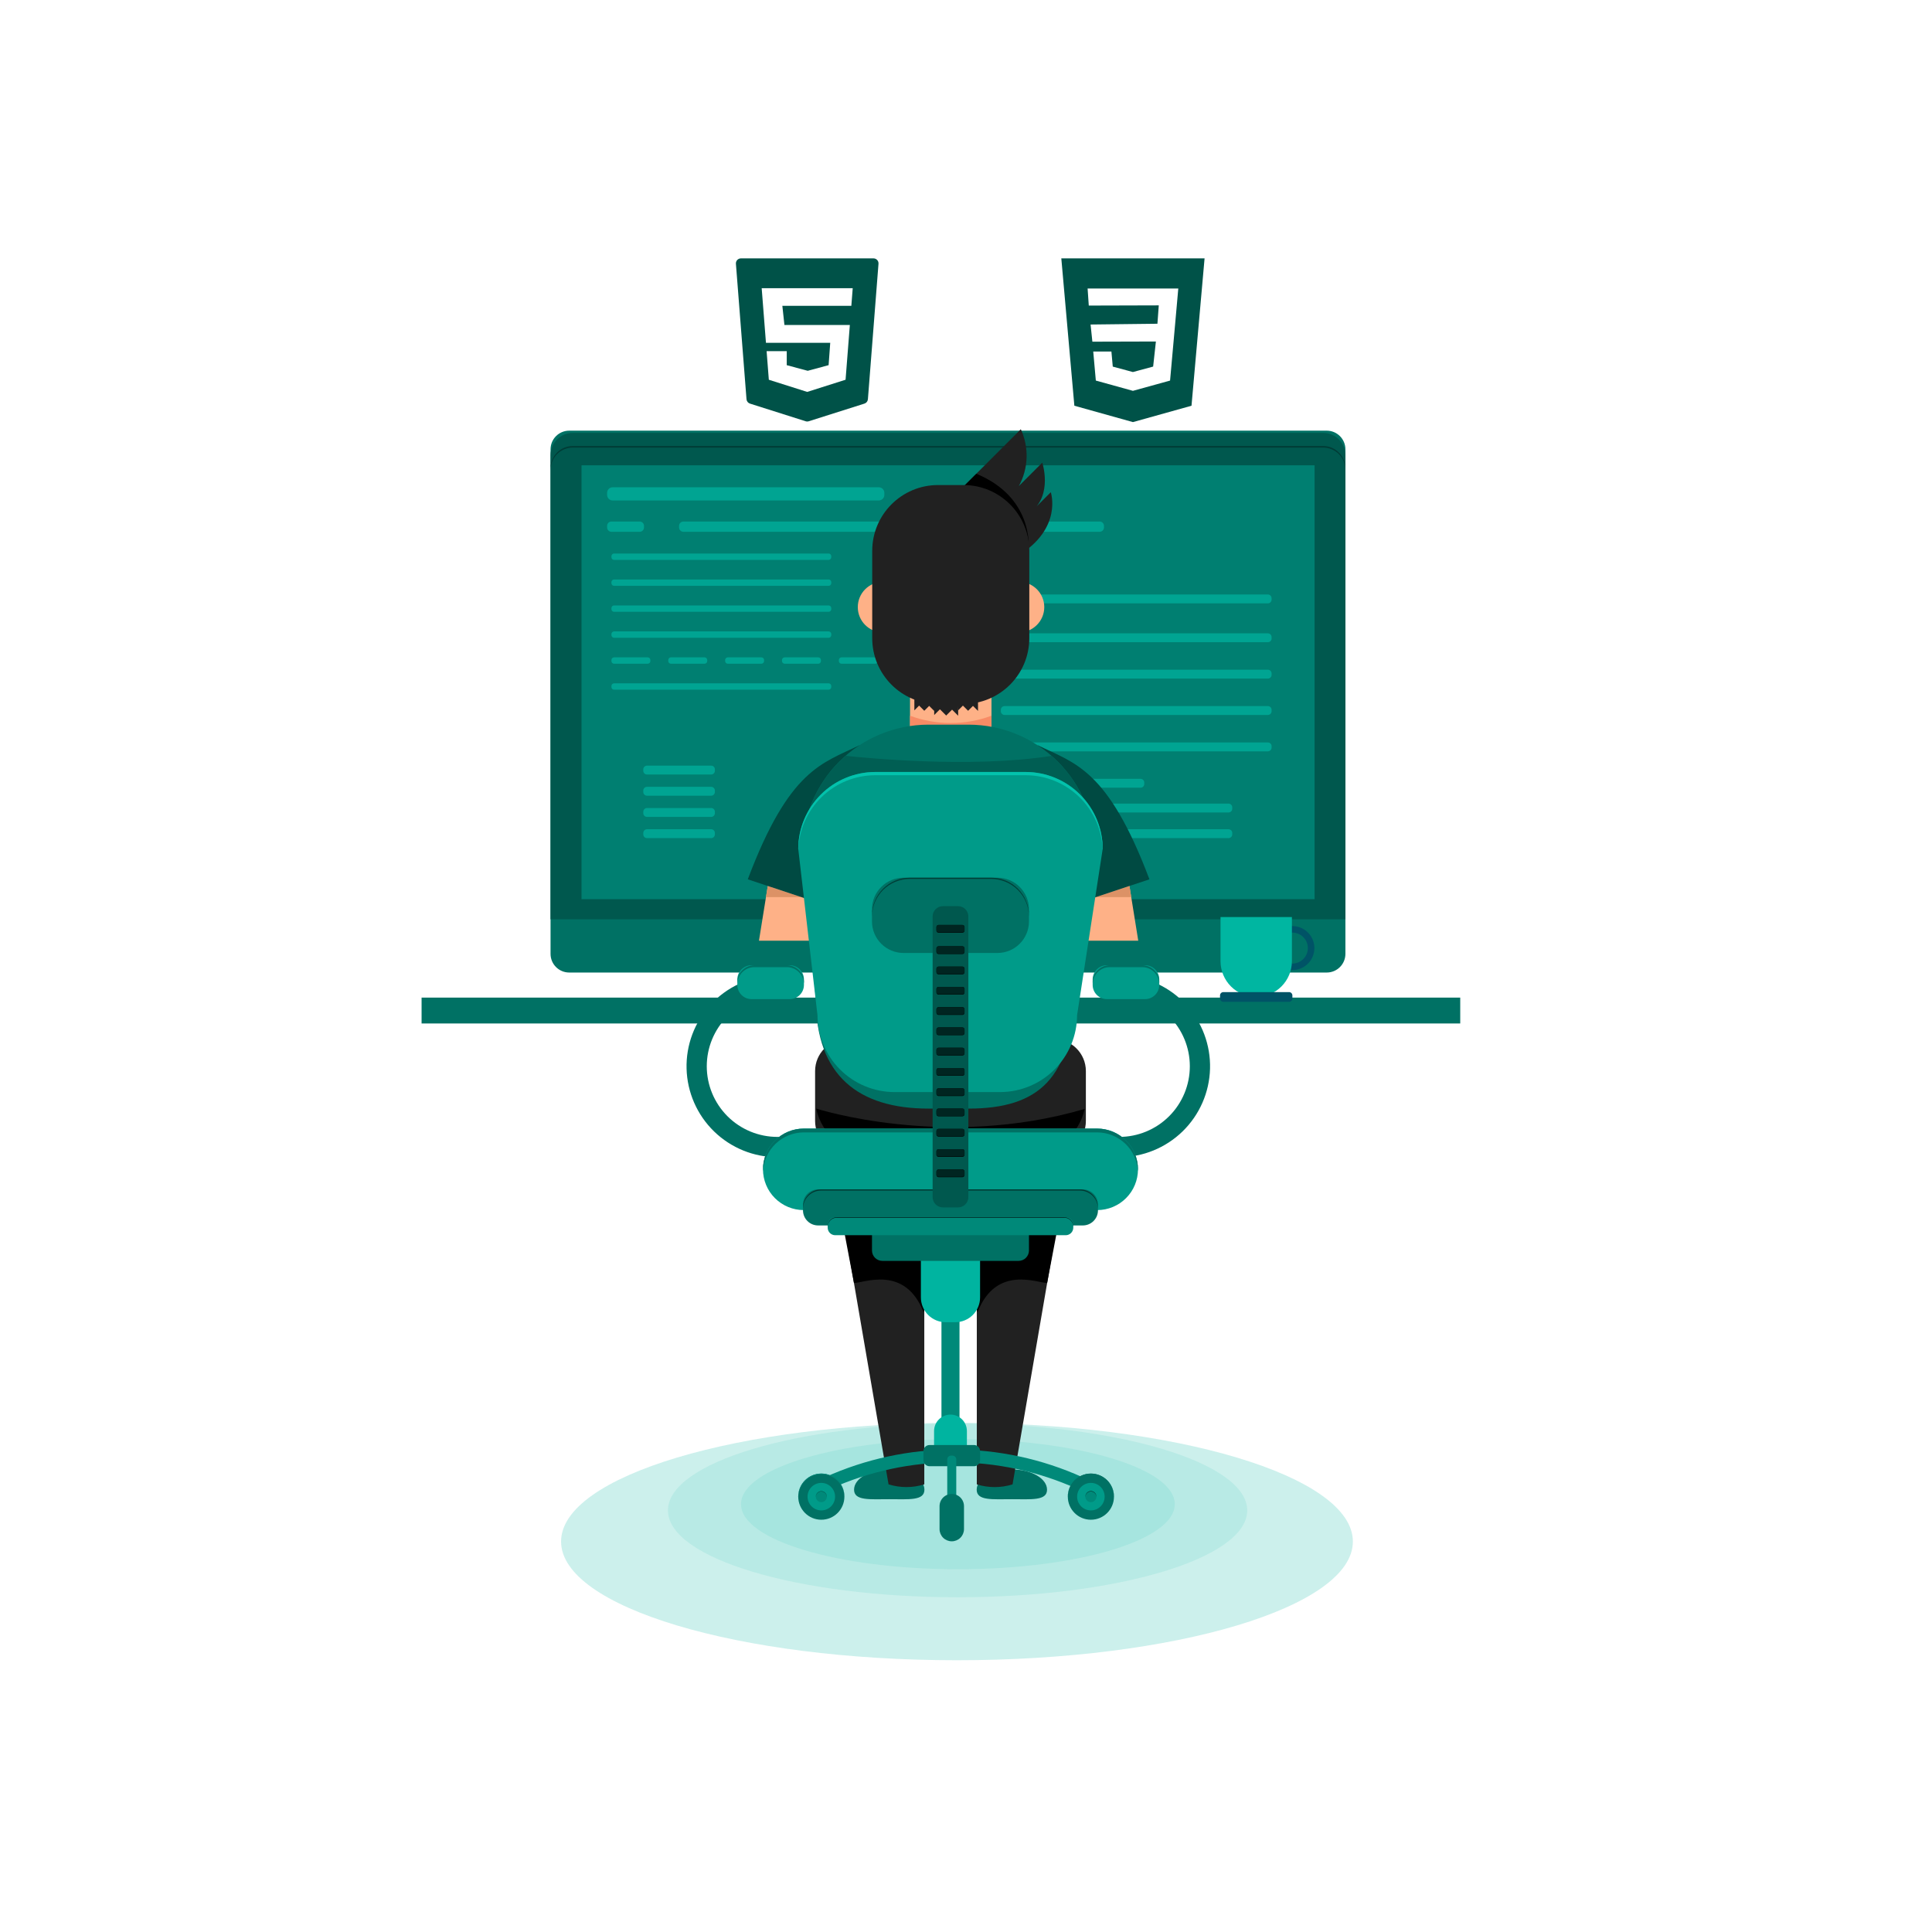 <svg xmlns="http://www.w3.org/2000/svg" xmlns:xlink="http://www.w3.org/1999/xlink" version="1.1" width="1000" height="1000" viewBox="0 0 1000 1000" xml:space="preserve">
<desc>Created with Fabric.js 3.5.0</desc>
<defs>
</defs>
<rect x="0" y="0" width="100%" height="100%" fill="rgba(255,255,255,0)"/>
<g transform="matrix(1.914 0 0 1.914 471.817 464.86)" id="831411">
<g style="" vector-effect="non-scaling-stroke">
		<g transform="matrix(1 0 0 1 12.284 173.997)">
<path style="stroke: none; stroke-width: 1; stroke-dasharray: none; stroke-linecap: butt; stroke-dashoffset: 0; stroke-linejoin: miter; stroke-miterlimit: 4; is-custom-font: none; font-file-url: none; fill: rgb(0,182,161); fill-rule: nonzero; opacity: 0.2;" transform=" translate(-249.784, -398.997)" d="M 249.784 431.102 C 308.912 431.102 356.845 416.728 356.845 398.997 C 356.845 381.266 308.912 366.892 249.784 366.892 C 190.656 366.892 142.723 381.266 142.723 398.997 C 142.723 416.728 190.656 431.102 249.784 431.102 Z" stroke-linecap="round"/>
</g>
		<g transform="matrix(1 0 0 1 12.451 165.583)">
<path style="stroke: none; stroke-width: 1; stroke-dasharray: none; stroke-linecap: butt; stroke-dashoffset: 0; stroke-linejoin: miter; stroke-miterlimit: 4; is-custom-font: none; font-file-url: none; fill: rgb(0,182,161); fill-rule: nonzero; opacity: 0.1;" transform=" translate(-249.951, -390.583)" d="M 249.951 414.071 C 293.21 414.071 328.278 403.555 328.278 390.583 C 328.278 377.611 293.21 367.095 249.951 367.095 C 206.692 367.095 171.624 377.611 171.624 390.583 C 171.624 403.555 206.692 414.071 249.951 414.071 Z" stroke-linecap="round"/>
</g>
		<g transform="matrix(1 0 0 1 12.531 163.897)">
<path style="stroke: none; stroke-width: 1; stroke-dasharray: none; stroke-linecap: butt; stroke-dashoffset: 0; stroke-linejoin: miter; stroke-miterlimit: 4; is-custom-font: none; font-file-url: none; fill: rgb(0,182,161); fill-rule: nonzero; opacity: 0.1;" transform=" translate(-250.031, -388.897)" d="M 250.031 406.485 C 282.423 406.485 308.682 398.61 308.682 388.897 C 308.682 379.183 282.423 371.309 250.031 371.309 C 217.639 371.309 191.38 379.183 191.38 388.897 C 191.38 398.61 217.639 406.485 250.031 406.485 Z" stroke-linecap="round"/>
</g>
		<g transform="matrix(1 0 0 1 7.939 30.404)">
<path style="stroke: none; stroke-width: 1; stroke-dasharray: none; stroke-linecap: butt; stroke-dashoffset: 0; stroke-linejoin: miter; stroke-miterlimit: 4; is-custom-font: none; font-file-url: none; fill: rgb(0,113,100); fill-rule: nonzero; opacity: 1;" transform=" translate(-245.439, -255.405)" d="M 385.878 251.907 H 105 V 258.902 H 385.878 V 251.907 Z" stroke-linecap="round"/>
</g>
		<g transform="matrix(1 0 0 1 9.851 -53.142)">
<path style="stroke: none; stroke-width: 1; stroke-dasharray: none; stroke-linecap: butt; stroke-dashoffset: 0; stroke-linejoin: miter; stroke-miterlimit: 4; is-custom-font: none; font-file-url: none; fill: rgb(0,113,100); fill-rule: nonzero; opacity: 1;" transform=" translate(-247.351, -171.858)" d="M 349.777 98.589 H 144.925 C 142.136 98.589 139.875 100.85 139.875 103.639 V 240.077 C 139.875 242.866 142.136 245.127 144.925 245.127 H 349.777 C 352.566 245.127 354.827 242.866 354.827 240.077 V 103.639 C 354.827 100.85 352.566 98.589 349.777 98.589 Z" stroke-linecap="round"/>
</g>
		<g transform="matrix(1 0 0 1 9.851 -60.035)">
<path style="stroke: none; stroke-width: 1; stroke-dasharray: none; stroke-linecap: butt; stroke-dashoffset: 0; stroke-linejoin: miter; stroke-miterlimit: 4; is-custom-font: none; font-file-url: none; fill: rgb(0,88,78); fill-rule: nonzero; opacity: 1;" transform=" translate(-247.351, -164.965)" d="M 348.803 99.198 H 145.898 C 144.301 99.198 142.769 99.832 141.639 100.962 C 140.51 102.091 139.875 103.623 139.875 105.221 V 230.732 H 354.826 V 105.216 C 354.825 103.619 354.19 102.088 353.06 100.96 C 351.931 99.832 350.4 99.198 348.803 99.198 Z" stroke-linecap="round"/>
</g>
		<g transform="matrix(1 0 0 1 9.851 -119.037)">
<path style="stroke: none; stroke-width: 1; stroke-dasharray: none; stroke-linecap: butt; stroke-dashoffset: 0; stroke-linejoin: miter; stroke-miterlimit: 4; is-custom-font: none; font-file-url: none; fill: rgb(0,60,54); fill-rule: nonzero; opacity: 1;" transform=" translate(-247.351, -105.963)" d="M 348.803 102.735 H 145.898 C 144.301 102.735 142.769 103.369 141.639 104.499 C 140.51 105.628 139.875 107.16 139.875 108.758 V 109.192 C 139.875 107.594 140.51 106.062 141.639 104.933 C 142.769 103.803 144.301 103.169 145.898 103.169 H 348.803 C 349.594 103.169 350.377 103.325 351.108 103.627 C 351.839 103.93 352.503 104.374 353.062 104.933 C 353.621 105.492 354.065 106.156 354.368 106.887 C 354.67 107.618 354.826 108.401 354.826 109.192 V 108.758 C 354.826 107.967 354.67 107.184 354.368 106.453 C 354.065 105.722 353.621 105.058 353.062 104.499 C 352.503 103.94 351.839 103.496 351.108 103.193 C 350.377 102.891 349.594 102.735 348.803 102.735 Z" stroke-linecap="round"/>
</g>
		<g transform="matrix(1 0 0 1 9.876 -58.37)">
<path style="stroke: none; stroke-width: 1; stroke-dasharray: none; stroke-linecap: butt; stroke-dashoffset: 0; stroke-linejoin: miter; stroke-miterlimit: 4; is-custom-font: none; font-file-url: none; fill: rgb(0,127,113); fill-rule: nonzero; opacity: 1;" transform=" translate(-247.376, -166.631)" d="M 148.254 107.962 H 346.498 V 225.299 H 148.254 V 107.962 Z" stroke-linecap="round"/>
</g>
		<g transform="matrix(1 0 0 1 -5.415 -100.451)">
<path style="stroke: none; stroke-width: 1; stroke-dasharray: none; stroke-linecap: butt; stroke-dashoffset: 0; stroke-linejoin: miter; stroke-miterlimit: 4; is-custom-font: none; font-file-url: none; fill: rgb(0,164,146); fill-rule: nonzero; opacity: 1;" transform=" translate(-232.085, -124.549)" d="M 288.373 123.163 H 175.797 C 175.155 123.163 174.635 123.683 174.635 124.325 V 124.774 C 174.635 125.415 175.155 125.936 175.797 125.936 H 288.373 C 289.015 125.936 289.535 125.415 289.535 124.774 V 124.325 C 289.535 123.683 289.015 123.163 288.373 123.163 Z" stroke-linecap="round"/>
</g>
		<g transform="matrix(1 0 0 1 -44.843 -109.319)">
<path style="stroke: none; stroke-width: 1; stroke-dasharray: none; stroke-linecap: butt; stroke-dashoffset: 0; stroke-linejoin: miter; stroke-miterlimit: 4; is-custom-font: none; font-file-url: none; fill: rgb(0,164,146); fill-rule: nonzero; opacity: 1;" transform=" translate(-192.657, -115.681)" d="M 228.648 113.901 H 156.666 C 155.842 113.901 155.174 114.569 155.174 115.393 V 115.969 C 155.174 116.793 155.842 117.461 156.666 117.461 H 228.648 C 229.472 117.461 230.14 116.793 230.14 115.969 V 115.393 C 230.14 114.569 229.472 113.901 228.648 113.901 Z" stroke-linecap="round"/>
</g>
		<g transform="matrix(1 0 0 1 -77.34 -100.451)">
<path style="stroke: none; stroke-width: 1; stroke-dasharray: none; stroke-linecap: butt; stroke-dashoffset: 0; stroke-linejoin: miter; stroke-miterlimit: 4; is-custom-font: none; font-file-url: none; fill: rgb(0,164,146); fill-rule: nonzero; opacity: 1;" transform=" translate(-160.16, -124.549)" d="M 163.984 123.163 H 156.336 C 155.694 123.163 155.174 123.683 155.174 124.325 V 124.774 C 155.174 125.415 155.694 125.936 156.336 125.936 H 163.984 C 164.626 125.936 165.146 125.415 165.146 124.774 V 124.325 C 165.146 123.683 164.626 123.163 163.984 123.163 Z" stroke-linecap="round"/>
</g>
		<g transform="matrix(1 0 0 1 -51.434 -92.325)">
<path style="stroke: none; stroke-width: 1; stroke-dasharray: none; stroke-linecap: butt; stroke-dashoffset: 0; stroke-linejoin: miter; stroke-miterlimit: 4; is-custom-font: none; font-file-url: none; fill: rgb(0,164,146); fill-rule: nonzero; opacity: 1;" transform=" translate(-186.066, -132.675)" d="M 215.072 131.814 H 157.06 C 156.661 131.814 156.337 132.137 156.337 132.537 V 132.814 C 156.337 133.213 156.661 133.537 157.06 133.537 H 215.072 C 215.471 133.537 215.795 133.213 215.795 132.814 V 132.537 C 215.795 132.137 215.471 131.814 215.072 131.814 Z" stroke-linecap="round"/>
</g>
		<g transform="matrix(1 0 0 1 -51.434 -85.305)">
<path style="stroke: none; stroke-width: 1; stroke-dasharray: none; stroke-linecap: butt; stroke-dashoffset: 0; stroke-linejoin: miter; stroke-miterlimit: 4; is-custom-font: none; font-file-url: none; fill: rgb(0,164,146); fill-rule: nonzero; opacity: 1;" transform=" translate(-186.066, -139.696)" d="M 215.072 138.834 H 157.06 C 156.661 138.834 156.337 139.157 156.337 139.557 V 139.834 C 156.337 140.233 156.661 140.557 157.06 140.557 H 215.072 C 215.471 140.557 215.795 140.233 215.795 139.834 V 139.557 C 215.795 139.157 215.471 138.834 215.072 138.834 Z" stroke-linecap="round"/>
</g>
		<g transform="matrix(1 0 0 1 -51.434 -78.284)">
<path style="stroke: none; stroke-width: 1; stroke-dasharray: none; stroke-linecap: butt; stroke-dashoffset: 0; stroke-linejoin: miter; stroke-miterlimit: 4; is-custom-font: none; font-file-url: none; fill: rgb(0,164,146); fill-rule: nonzero; opacity: 1;" transform=" translate(-186.066, -146.716)" d="M 215.072 145.855 H 157.06 C 156.661 145.855 156.337 146.178 156.337 146.578 V 146.855 C 156.337 147.254 156.661 147.578 157.06 147.578 H 215.072 C 215.471 147.578 215.795 147.254 215.795 146.855 V 146.578 C 215.795 146.178 215.471 145.855 215.072 145.855 Z" stroke-linecap="round"/>
</g>
		<g transform="matrix(1 0 0 1 -51.434 -71.263)">
<path style="stroke: none; stroke-width: 1; stroke-dasharray: none; stroke-linecap: butt; stroke-dashoffset: 0; stroke-linejoin: miter; stroke-miterlimit: 4; is-custom-font: none; font-file-url: none; fill: rgb(0,164,146); fill-rule: nonzero; opacity: 1;" transform=" translate(-186.066, -153.737)" d="M 215.072 152.875 H 157.06 C 156.661 152.875 156.337 153.198 156.337 153.598 V 153.875 C 156.337 154.274 156.661 154.598 157.06 154.598 H 215.072 C 215.471 154.598 215.795 154.274 215.795 153.875 V 153.598 C 215.795 153.198 215.471 152.875 215.072 152.875 Z" stroke-linecap="round"/>
</g>
		<g transform="matrix(1 0 0 1 -75.897 -64.243)">
<path style="stroke: none; stroke-width: 1; stroke-dasharray: none; stroke-linecap: butt; stroke-dashoffset: 0; stroke-linejoin: miter; stroke-miterlimit: 4; is-custom-font: none; font-file-url: none; fill: rgb(0,164,146); fill-rule: nonzero; opacity: 1;" transform=" translate(-161.603, -160.756)" d="M 166.146 159.895 H 157.06 C 156.661 159.895 156.337 160.218 156.337 160.618 V 160.895 C 156.337 161.294 156.661 161.618 157.06 161.618 H 166.146 C 166.545 161.618 166.869 161.294 166.869 160.895 V 160.618 C 166.869 160.218 166.545 159.895 166.146 159.895 Z" stroke-linecap="round"/>
</g>
		<g transform="matrix(1 0 0 1 -60.522 -64.243)">
<path style="stroke: none; stroke-width: 1; stroke-dasharray: none; stroke-linecap: butt; stroke-dashoffset: 0; stroke-linejoin: miter; stroke-miterlimit: 4; is-custom-font: none; font-file-url: none; fill: rgb(0,164,146); fill-rule: nonzero; opacity: 1;" transform=" translate(-176.978, -160.756)" d="M 181.521 159.895 H 172.435 C 172.036 159.895 171.712 160.218 171.712 160.618 V 160.895 C 171.712 161.294 172.036 161.618 172.435 161.618 H 181.521 C 181.92 161.618 182.244 161.294 182.244 160.895 V 160.618 C 182.244 160.218 181.92 159.895 181.521 159.895 Z" stroke-linecap="round"/>
</g>
		<g transform="matrix(1 0 0 1 -45.146 -64.243)">
<path style="stroke: none; stroke-width: 1; stroke-dasharray: none; stroke-linecap: butt; stroke-dashoffset: 0; stroke-linejoin: miter; stroke-miterlimit: 4; is-custom-font: none; font-file-url: none; fill: rgb(0,164,146); fill-rule: nonzero; opacity: 1;" transform=" translate(-192.354, -160.756)" d="M 196.897 159.895 H 187.811 C 187.412 159.895 187.088 160.218 187.088 160.618 V 160.895 C 187.088 161.294 187.412 161.618 187.811 161.618 H 196.897 C 197.296 161.618 197.62 161.294 197.62 160.895 V 160.618 C 197.62 160.218 197.296 159.895 196.897 159.895 Z" stroke-linecap="round"/>
</g>
		<g transform="matrix(1 0 0 1 -29.77 -64.243)">
<path style="stroke: none; stroke-width: 1; stroke-dasharray: none; stroke-linecap: butt; stroke-dashoffset: 0; stroke-linejoin: miter; stroke-miterlimit: 4; is-custom-font: none; font-file-url: none; fill: rgb(0,164,146); fill-rule: nonzero; opacity: 1;" transform=" translate(-207.73, -160.756)" d="M 212.273 159.895 H 203.187 C 202.788 159.895 202.464 160.218 202.464 160.618 V 160.895 C 202.464 161.294 202.788 161.618 203.187 161.618 H 212.273 C 212.672 161.618 212.996 161.294 212.996 160.895 V 160.618 C 212.996 160.218 212.672 159.895 212.273 159.895 Z" stroke-linecap="round"/>
</g>
		<g transform="matrix(1 0 0 1 -14.395 -64.243)">
<path style="stroke: none; stroke-width: 1; stroke-dasharray: none; stroke-linecap: butt; stroke-dashoffset: 0; stroke-linejoin: miter; stroke-miterlimit: 4; is-custom-font: none; font-file-url: none; fill: rgb(0,164,146); fill-rule: nonzero; opacity: 1;" transform=" translate(-223.105, -160.756)" d="M 227.648 159.895 H 218.562 C 218.163 159.895 217.839 160.218 217.839 160.618 V 160.895 C 217.839 161.294 218.163 161.618 218.562 161.618 H 227.648 C 228.047 161.618 228.371 161.294 228.371 160.895 V 160.618 C 228.371 160.218 228.047 159.895 227.648 159.895 Z" stroke-linecap="round"/>
</g>
		<g transform="matrix(1 0 0 1 0.981 -64.243)">
<path style="stroke: none; stroke-width: 1; stroke-dasharray: none; stroke-linecap: butt; stroke-dashoffset: 0; stroke-linejoin: miter; stroke-miterlimit: 4; is-custom-font: none; font-file-url: none; fill: rgb(0,164,146); fill-rule: nonzero; opacity: 1;" transform=" translate(-238.481, -160.756)" d="M 243.024 159.895 H 233.938 C 233.539 159.895 233.215 160.218 233.215 160.618 V 160.895 C 233.215 161.294 233.539 161.618 233.938 161.618 H 243.024 C 243.423 161.618 243.747 161.294 243.747 160.895 V 160.618 C 243.747 160.218 243.423 159.895 243.024 159.895 Z" stroke-linecap="round"/>
</g>
		<g transform="matrix(1 0 0 1 -51.434 -57.222)">
<path style="stroke: none; stroke-width: 1; stroke-dasharray: none; stroke-linecap: butt; stroke-dashoffset: 0; stroke-linejoin: miter; stroke-miterlimit: 4; is-custom-font: none; font-file-url: none; fill: rgb(0,164,146); fill-rule: nonzero; opacity: 1;" transform=" translate(-186.066, -167.778)" d="M 215.072 166.916 H 157.06 C 156.661 166.916 156.337 167.239 156.337 167.639 V 167.916 C 156.337 168.315 156.661 168.639 157.06 168.639 H 215.072 C 215.471 168.639 215.795 168.315 215.795 167.916 V 167.639 C 215.795 167.239 215.471 166.916 215.072 166.916 Z" stroke-linecap="round"/>
</g>
		<g transform="matrix(1 0 0 1 60.756 -80.906)">
<path style="stroke: none; stroke-width: 1; stroke-dasharray: none; stroke-linecap: butt; stroke-dashoffset: 0; stroke-linejoin: miter; stroke-miterlimit: 4; is-custom-font: none; font-file-url: none; fill: rgb(0,164,146); fill-rule: nonzero; opacity: 1;" transform=" translate(-298.256, -144.095)" d="M 333.857 142.893 H 262.655 C 262.099 142.893 261.648 143.344 261.648 143.9 V 144.289 C 261.648 144.845 262.099 145.296 262.655 145.296 H 333.857 C 334.413 145.296 334.864 144.845 334.864 144.289 V 143.9 C 334.864 143.344 334.413 142.893 333.857 142.893 Z" stroke-linecap="round"/>
</g>
		<g transform="matrix(1 0 0 1 60.756 -70.401)">
<path style="stroke: none; stroke-width: 1; stroke-dasharray: none; stroke-linecap: butt; stroke-dashoffset: 0; stroke-linejoin: miter; stroke-miterlimit: 4; is-custom-font: none; font-file-url: none; fill: rgb(0,164,146); fill-rule: nonzero; opacity: 1;" transform=" translate(-298.256, -154.599)" d="M 333.857 153.397 H 262.655 C 262.099 153.397 261.648 153.848 261.648 154.404 V 154.793 C 261.648 155.349 262.099 155.8 262.655 155.8 H 333.857 C 334.413 155.8 334.864 155.349 334.864 154.793 V 154.404 C 334.864 153.848 334.413 153.397 333.857 153.397 Z" stroke-linecap="round"/>
</g>
		<g transform="matrix(1 0 0 1 60.756 -60.565)">
<path style="stroke: none; stroke-width: 1; stroke-dasharray: none; stroke-linecap: butt; stroke-dashoffset: 0; stroke-linejoin: miter; stroke-miterlimit: 4; is-custom-font: none; font-file-url: none; fill: rgb(0,164,146); fill-rule: nonzero; opacity: 1;" transform=" translate(-298.256, -164.435)" d="M 333.857 163.234 H 262.655 C 262.099 163.234 261.648 163.685 261.648 164.241 V 164.63 C 261.648 165.186 262.099 165.637 262.655 165.637 H 333.857 C 334.413 165.637 334.864 165.186 334.864 164.63 V 164.241 C 334.864 163.685 334.413 163.234 333.857 163.234 Z" stroke-linecap="round"/>
</g>
		<g transform="matrix(1 0 0 1 60.756 -50.727)">
<path style="stroke: none; stroke-width: 1; stroke-dasharray: none; stroke-linecap: butt; stroke-dashoffset: 0; stroke-linejoin: miter; stroke-miterlimit: 4; is-custom-font: none; font-file-url: none; fill: rgb(0,164,146); fill-rule: nonzero; opacity: 1;" transform=" translate(-298.256, -174.273)" d="M 333.857 173.071 H 262.655 C 262.099 173.071 261.648 173.522 261.648 174.078 V 174.467 C 261.648 175.023 262.099 175.474 262.655 175.474 H 333.857 C 334.413 175.474 334.864 175.023 334.864 174.467 V 174.078 C 334.864 173.522 334.413 173.071 333.857 173.071 Z" stroke-linecap="round"/>
</g>
		<g transform="matrix(1 0 0 1 60.756 -40.892)">
<path style="stroke: none; stroke-width: 1; stroke-dasharray: none; stroke-linecap: butt; stroke-dashoffset: 0; stroke-linejoin: miter; stroke-miterlimit: 4; is-custom-font: none; font-file-url: none; fill: rgb(0,164,146); fill-rule: nonzero; opacity: 1;" transform=" translate(-298.256, -184.108)" d="M 333.857 182.907 H 262.655 C 262.099 182.907 261.648 183.358 261.648 183.914 V 184.303 C 261.648 184.859 262.099 185.31 262.655 185.31 H 333.857 C 334.413 185.31 334.864 184.859 334.864 184.303 V 183.914 C 334.864 183.358 334.413 182.907 333.857 182.907 Z" stroke-linecap="round"/>
</g>
		<g transform="matrix(1 0 0 1 43.542 -31.055)">
<path style="stroke: none; stroke-width: 1; stroke-dasharray: none; stroke-linecap: butt; stroke-dashoffset: 0; stroke-linejoin: miter; stroke-miterlimit: 4; is-custom-font: none; font-file-url: none; fill: rgb(0,164,146); fill-rule: nonzero; opacity: 1;" transform=" translate(-281.042, -193.946)" d="M 299.429 192.744 H 262.655 C 262.099 192.744 261.648 193.195 261.648 193.751 V 194.14 C 261.648 194.696 262.099 195.147 262.655 195.147 H 299.429 C 299.985 195.147 300.436 194.696 300.436 194.14 V 193.751 C 300.436 193.195 299.985 192.744 299.429 192.744 Z" stroke-linecap="round"/>
</g>
		<g transform="matrix(1 0 0 1 67.332 -24.358)">
<path style="stroke: none; stroke-width: 1; stroke-dasharray: none; stroke-linecap: butt; stroke-dashoffset: 0; stroke-linejoin: miter; stroke-miterlimit: 4; is-custom-font: none; font-file-url: none; fill: rgb(0,164,146); fill-rule: nonzero; opacity: 1;" transform=" translate(-304.832, -200.642)" d="M 323.219 199.44 H 286.445 C 285.889 199.44 285.438 199.891 285.438 200.447 V 200.836 C 285.438 201.392 285.889 201.843 286.445 201.843 H 323.219 C 323.775 201.843 324.226 201.392 324.226 200.836 V 200.447 C 324.226 199.891 323.775 199.44 323.219 199.44 Z" stroke-linecap="round"/>
</g>
		<g transform="matrix(1 0 0 1 67.332 -17.424)">
<path style="stroke: none; stroke-width: 1; stroke-dasharray: none; stroke-linecap: butt; stroke-dashoffset: 0; stroke-linejoin: miter; stroke-miterlimit: 4; is-custom-font: none; font-file-url: none; fill: rgb(0,164,146); fill-rule: nonzero; opacity: 1;" transform=" translate(-304.832, -207.576)" d="M 323.219 206.374 H 286.445 C 285.889 206.374 285.438 206.825 285.438 207.381 V 207.77 C 285.438 208.326 285.889 208.777 286.445 208.777 H 323.219 C 323.775 208.777 324.226 208.326 324.226 207.77 V 207.381 C 324.226 206.825 323.775 206.374 323.219 206.374 Z" stroke-linecap="round"/>
</g>
		<g transform="matrix(1 0 0 1 -62.864 -17.424)">
<path style="stroke: none; stroke-width: 1; stroke-dasharray: none; stroke-linecap: butt; stroke-dashoffset: 0; stroke-linejoin: miter; stroke-miterlimit: 4; is-custom-font: none; font-file-url: none; fill: rgb(0,164,146); fill-rule: nonzero; opacity: 1;" transform=" translate(-174.636, -207.576)" d="M 183.31 206.374 H 165.961 C 165.405 206.374 164.954 206.825 164.954 207.381 V 207.77 C 164.954 208.326 165.405 208.777 165.961 208.777 H 183.31 C 183.866 208.777 184.317 208.326 184.317 207.77 V 207.381 C 184.317 206.825 183.866 206.374 183.31 206.374 Z" stroke-linecap="round"/>
</g>
		<g transform="matrix(1 0 0 1 -62.864 -23.157)">
<path style="stroke: none; stroke-width: 1; stroke-dasharray: none; stroke-linecap: butt; stroke-dashoffset: 0; stroke-linejoin: miter; stroke-miterlimit: 4; is-custom-font: none; font-file-url: none; fill: rgb(0,164,146); fill-rule: nonzero; opacity: 1;" transform=" translate(-174.636, -201.843)" d="M 183.31 200.641 H 165.961 C 165.405 200.641 164.954 201.092 164.954 201.648 V 202.037 C 164.954 202.593 165.405 203.044 165.961 203.044 H 183.31 C 183.866 203.044 184.317 202.593 184.317 202.037 V 201.648 C 184.317 201.092 183.866 200.641 183.31 200.641 Z" stroke-linecap="round"/>
</g>
		<g transform="matrix(1 0 0 1 -62.864 -28.892)">
<path style="stroke: none; stroke-width: 1; stroke-dasharray: none; stroke-linecap: butt; stroke-dashoffset: 0; stroke-linejoin: miter; stroke-miterlimit: 4; is-custom-font: none; font-file-url: none; fill: rgb(0,164,146); fill-rule: nonzero; opacity: 1;" transform=" translate(-174.636, -196.108)" d="M 183.31 194.907 H 165.961 C 165.405 194.907 164.954 195.358 164.954 195.914 V 196.303 C 164.954 196.859 165.405 197.31 165.961 197.31 H 183.31 C 183.866 197.31 184.317 196.859 184.317 196.303 V 195.914 C 184.317 195.358 183.866 194.907 183.31 194.907 Z" stroke-linecap="round"/>
</g>
		<g transform="matrix(1 0 0 1 -62.864 -34.624)">
<path style="stroke: none; stroke-width: 1; stroke-dasharray: none; stroke-linecap: butt; stroke-dashoffset: 0; stroke-linejoin: miter; stroke-miterlimit: 4; is-custom-font: none; font-file-url: none; fill: rgb(0,164,146); fill-rule: nonzero; opacity: 1;" transform=" translate(-174.636, -190.375)" d="M 183.31 189.174 H 165.961 C 165.405 189.174 164.954 189.625 164.954 190.181 V 190.57 C 164.954 191.126 165.405 191.577 165.961 191.577 H 183.31 C 183.866 191.577 184.317 191.126 184.317 190.57 V 190.181 C 184.317 189.625 183.866 189.174 183.31 189.174 Z" stroke-linecap="round"/>
</g>
		<g transform="matrix(1 0 0 1 10.602 -54.031)">
<path style="stroke: none; stroke-width: 1; stroke-dasharray: none; stroke-linecap: butt; stroke-dashoffset: 0; stroke-linejoin: miter; stroke-miterlimit: 4; is-custom-font: none; font-file-url: none; fill: rgb(254,177,135); fill-rule: nonzero; opacity: 1;" transform=" translate(-248.102, -170.97)" d="M 259.116 162.679 H 237.089 V 179.26 H 259.116 V 162.679 Z" stroke-linecap="round"/>
</g>
		<g transform="matrix(1 0 0 1 10.604 -45.855)">
<path style="stroke: none; stroke-width: 1; stroke-dasharray: none; stroke-linecap: butt; stroke-dashoffset: 0; stroke-linejoin: miter; stroke-miterlimit: 4; is-custom-font: none; font-file-url: none; fill: rgb(248,139,101); fill-rule: nonzero; opacity: 1;" transform=" translate(-248.103, -179.145)" d="M 237.09 175.677 C 244.196 178.314 252.011 178.314 259.117 175.677 V 180.498 L 253.061 181.605 L 248.103 182.613 L 237.09 178.974 V 175.677 Z" stroke-linecap="round"/>
</g>
		<g transform="matrix(1 0 0 1 10.529 53.529)">
<path style="stroke: none; stroke-width: 1; stroke-dasharray: none; stroke-linecap: butt; stroke-dashoffset: 0; stroke-linejoin: miter; stroke-miterlimit: 4; is-custom-font: none; font-file-url: none; fill: rgb(33,33,33); fill-rule: nonzero; opacity: 1;" transform=" translate(-248.029, -278.529)" d="M 275.992 263.125 H 220.066 C 215.289 263.125 211.417 266.997 211.417 271.774 V 285.284 C 211.417 290.06 215.289 293.933 220.066 293.933 H 275.992 C 280.769 293.933 284.641 290.06 284.641 285.284 V 271.774 C 284.641 266.997 280.769 263.125 275.992 263.125 Z" stroke-linecap="round"/>
</g>
		<g transform="matrix(1 0 0 1 10.519 62.923)">
<path style="stroke: none; stroke-width: 1; stroke-dasharray: none; stroke-linecap: butt; stroke-dashoffset: 0; stroke-linejoin: miter; stroke-miterlimit: 4; is-custom-font: none; font-file-url: none; fill: rgb(0,0,0); fill-rule: nonzero; opacity: 1;" transform=" translate(-248.019, -287.923)" d="M 284.323 282.002 C 246.539 293.146 211.733 281.919 211.715 281.913 C 212.409 285.299 214.248 288.342 216.922 290.532 C 219.597 292.721 222.944 293.922 226.4 293.934 H 269.657 C 273.098 293.922 276.43 292.732 279.099 290.56 C 281.768 288.389 283.612 285.368 284.323 282.002 Z" stroke-linecap="round"/>
</g>
		<g transform="matrix(1 0 0 1 26.116 -109.688)">
<path style="stroke: none; stroke-width: 1; stroke-dasharray: none; stroke-linecap: butt; stroke-dashoffset: 0; stroke-linejoin: miter; stroke-miterlimit: 4; is-custom-font: none; font-file-url: none; fill: rgb(33,33,33); fill-rule: nonzero; opacity: 1;" transform=" translate(-263.616, -115.312)" d="M 251.67 113.579 L 267.049 98.201 C 268.168 100.628 268.702 103.283 268.608 105.954 C 268.514 108.625 267.794 111.237 266.506 113.579 L 272.85 107.235 C 272.85 107.235 275.706 115.791 269.915 120.475 L 275.153 115.238 C 275.153 115.238 278.453 124.964 266.298 132.424 L 251.67 113.579 Z" stroke-linecap="round"/>
</g>
		<g transform="matrix(1 0 0 1 22.922 -104.668)">
<path style="stroke: none; stroke-width: 1; stroke-dasharray: none; stroke-linecap: butt; stroke-dashoffset: 0; stroke-linejoin: miter; stroke-miterlimit: 4; is-custom-font: none; font-file-url: none; fill: rgb(0,0,0); fill-rule: nonzero; opacity: 1;" transform=" translate(-260.422, -120.332)" d="M 264.254 129.789 L 269.098 130.425 L 269.135 130.395 C 269.173 130.016 270.415 116.601 255.009 110.239 L 251.67 113.578 L 264.254 129.789 Z" stroke-linecap="round"/>
</g>
		<g transform="matrix(1 0 0 1 29.055 -78.692)">
<path style="stroke: none; stroke-width: 1; stroke-dasharray: none; stroke-linecap: butt; stroke-dashoffset: 0; stroke-linejoin: miter; stroke-miterlimit: 4; is-custom-font: none; font-file-url: none; fill: rgb(254,177,135); fill-rule: nonzero; opacity: 1;" transform=" translate(-266.555, -146.308)" d="M 266.555 153.144 C 270.33 153.144 273.391 150.083 273.391 146.308 C 273.391 142.532 270.33 139.472 266.555 139.472 C 262.78 139.472 259.719 142.532 259.719 146.308 C 259.719 150.083 262.78 153.144 266.555 153.144 Z" stroke-linecap="round"/>
</g>
		<g transform="matrix(1 0 0 1 -7.701 -78.692)">
<path style="stroke: none; stroke-width: 1; stroke-dasharray: none; stroke-linecap: butt; stroke-dashoffset: 0; stroke-linejoin: miter; stroke-miterlimit: 4; is-custom-font: none; font-file-url: none; fill: rgb(254,177,135); fill-rule: nonzero; opacity: 1;" transform=" translate(-229.799, -146.308)" d="M 229.799 153.144 C 233.574 153.144 236.635 150.083 236.635 146.308 C 236.635 142.532 233.574 139.472 229.799 139.472 C 226.024 139.472 222.963 142.532 222.963 146.308 C 222.963 150.083 226.024 153.144 229.799 153.144 Z" stroke-linecap="round"/>
</g>
		<g transform="matrix(1 0 0 1 10.603 -82.1)">
<path style="stroke: none; stroke-width: 1; stroke-dasharray: none; stroke-linecap: butt; stroke-dashoffset: 0; stroke-linejoin: miter; stroke-miterlimit: 4; is-custom-font: none; font-file-url: none; fill: rgb(33,33,33); fill-rule: nonzero; opacity: 1;" transform=" translate(-248.103, -142.9)" d="M 251.534 113.294 H 244.672 C 234.837 113.294 226.864 121.267 226.864 131.102 V 154.698 C 226.864 164.533 234.837 172.506 244.672 172.506 H 251.534 C 261.369 172.506 269.342 164.533 269.342 154.698 V 131.102 C 269.342 121.267 261.369 113.294 251.534 113.294 Z" stroke-linecap="round"/>
</g>
		<g transform="matrix(1 0 0 1 9.364 -52.188)">
<path style="stroke: none; stroke-width: 1; stroke-dasharray: none; stroke-linecap: butt; stroke-dashoffset: 0; stroke-linejoin: miter; stroke-miterlimit: 4; is-custom-font: none; font-file-url: none; fill: rgb(33,33,33); fill-rule: nonzero; opacity: 1;" transform=" translate(-246.864, -172.812)" d="M 243.625 169.947 V 175.488 L 245.175 173.938 L 246.866 175.629 L 248.46 174.034 L 250.104 175.678 V 169.947 H 243.625 Z" stroke-linecap="round"/>
</g>
		<g transform="matrix(1 0 0 1 14.885 -53.041)">
<path style="stroke: none; stroke-width: 1; stroke-dasharray: none; stroke-linecap: butt; stroke-dashoffset: 0; stroke-linejoin: miter; stroke-miterlimit: 4; is-custom-font: none; font-file-url: none; fill: rgb(33,33,33); fill-rule: nonzero; opacity: 1;" transform=" translate(-252.385, -171.958)" d="M 249.296 169.536 L 250.107 174.224 L 251.391 172.94 L 252.791 174.34 L 254.112 173.019 L 255.474 174.381 V 169.632 L 249.296 169.536 Z" stroke-linecap="round"/>
</g>
		<g transform="matrix(1 0 0 1 3.692 -53.044)">
<path style="stroke: none; stroke-width: 1; stroke-dasharray: none; stroke-linecap: butt; stroke-dashoffset: 0; stroke-linejoin: miter; stroke-miterlimit: 4; is-custom-font: none; font-file-url: none; fill: rgb(33,33,33); fill-rule: nonzero; opacity: 1;" transform=" translate(-241.191, -171.956)" d="M 238.258 169.631 V 174.222 L 239.542 172.938 L 240.942 174.338 L 242.263 173.017 L 243.625 174.379 L 244.125 169.533 L 238.258 169.631 Z" stroke-linecap="round"/>
</g>
		<g transform="matrix(1 0 0 1 -34.272 2.161)">
<path style="stroke: none; stroke-width: 1; stroke-dasharray: none; stroke-linecap: butt; stroke-dashoffset: 0; stroke-linejoin: miter; stroke-miterlimit: 4; is-custom-font: none; font-file-url: none; fill: rgb(254,177,135); fill-rule: nonzero; opacity: 1;" transform=" translate(-203.228, -227.161)" d="M 198.617 221.717 L 196.234 236.525 H 210.223 V 219.867 L 200.323 217.797" stroke-linecap="round"/>
</g>
		<g transform="matrix(1 0 0 1 -34.59 -1.775)">
<path style="stroke: none; stroke-width: 1; stroke-dasharray: none; stroke-linecap: butt; stroke-dashoffset: 0; stroke-linejoin: miter; stroke-miterlimit: 4; is-custom-font: none; font-file-url: none; fill: rgb(220,146,102); fill-rule: nonzero; opacity: 1;" transform=" translate(-202.91, -223.225)" d="M 207.687 224.733 H 198.132 L 198.617 221.717 L 207.687 224.733 Z" stroke-linecap="round"/>
</g>
		<g transform="matrix(1 0 0 1 -29.201 -20.375)">
<path style="stroke: none; stroke-width: 1; stroke-dasharray: none; stroke-linecap: butt; stroke-dashoffset: 0; stroke-linejoin: miter; stroke-miterlimit: 4; is-custom-font: none; font-file-url: none; fill: rgb(0,74,66); fill-rule: nonzero; opacity: 1;" transform=" translate(-208.298, -204.625)" d="M 223.387 183.668 C 213.37 188.568 204.457 190.068 193.21 219.918 L 210.24 225.581 C 210.24 225.581 221.453 197.676 223.387 183.668 Z" stroke-linecap="round"/>
</g>
		<g transform="matrix(1 0 0 1 54.315 2.161)">
<path style="stroke: none; stroke-width: 1; stroke-dasharray: none; stroke-linecap: butt; stroke-dashoffset: 0; stroke-linejoin: miter; stroke-miterlimit: 4; is-custom-font: none; font-file-url: none; fill: rgb(254,177,135); fill-rule: nonzero; opacity: 1;" transform=" translate(-291.815, -227.161)" d="M 296.426 221.717 L 298.809 236.525 H 284.82 V 219.867 L 294.72 217.797" stroke-linecap="round"/>
</g>
		<g transform="matrix(1 0 0 1 54.635 -1.775)">
<path style="stroke: none; stroke-width: 1; stroke-dasharray: none; stroke-linecap: butt; stroke-dashoffset: 0; stroke-linejoin: miter; stroke-miterlimit: 4; is-custom-font: none; font-file-url: none; fill: rgb(220,146,102); fill-rule: nonzero; opacity: 1;" transform=" translate(-292.135, -223.225)" d="M 287.357 224.733 H 296.912 L 296.427 221.717 L 287.357 224.733 Z" stroke-linecap="round"/>
</g>
		<g transform="matrix(1 0 0 1 49.24 -20.375)">
<path style="stroke: none; stroke-width: 1; stroke-dasharray: none; stroke-linecap: butt; stroke-dashoffset: 0; stroke-linejoin: miter; stroke-miterlimit: 4; is-custom-font: none; font-file-url: none; fill: rgb(0,74,66); fill-rule: nonzero; opacity: 1;" transform=" translate(-286.74, -204.625)" d="M 271.652 183.668 C 281.669 188.568 290.582 190.068 301.829 219.918 L 284.799 225.581 C 284.799 225.581 273.59 197.676 271.652 183.668 Z" stroke-linecap="round"/>
</g>
		<g transform="matrix(1 0 0 1 9.998 5.006)">
<path style="stroke: none; stroke-width: 1; stroke-dasharray: none; stroke-linecap: butt; stroke-dashoffset: 0; stroke-linejoin: miter; stroke-miterlimit: 4; is-custom-font: none; font-file-url: none; fill: rgb(0,113,100); fill-rule: nonzero; opacity: 1;" transform=" translate(-247.498, -230.006)" d="M 252.996 281.918 H 242.003 C 223.267 281.918 211.635 273.045 211.635 252.431 L 207.935 212.161 C 207.961 203.134 211.558 194.484 217.941 188.101 C 224.324 181.718 232.973 178.12 242 178.094 H 252.993 C 262.019 178.12 270.668 181.717 277.051 188.099 C 283.434 194.482 287.033 203.13 287.06 212.157 L 281.233 249.996 C 281.235 273.784 271.733 281.918 252.996 281.918 Z" stroke-linecap="round"/>
</g>
		<g transform="matrix(1 0 0 1 9.729 -27.286)">
<path style="stroke: none; stroke-width: 1; stroke-dasharray: none; stroke-linecap: butt; stroke-dashoffset: 0; stroke-linejoin: miter; stroke-miterlimit: 4; is-custom-font: none; font-file-url: none; fill: rgb(0,94,83); fill-rule: nonzero; opacity: 1;" transform=" translate(-247.23, -197.714)" d="M 275.345 186.541 C 253.524 189.953 224.461 187.041 219.682 186.517 C 214.72 190.834 211.109 196.491 209.282 202.809 L 212.671 203.162 L 226.462 205.106 L 244.126 207.879 L 260.426 208.911 L 279.154 206.848 L 285.177 201.099 C 283.221 195.474 279.832 190.456 275.345 186.541 Z" stroke-linecap="round"/>
</g>
		<g transform="matrix(1 0 0 1 -6.034 158.539)">
<path style="stroke: none; stroke-width: 1; stroke-dasharray: none; stroke-linecap: butt; stroke-dashoffset: 0; stroke-linejoin: miter; stroke-miterlimit: 4; is-custom-font: none; font-file-url: none; fill: rgb(0,113,100); fill-rule: nonzero; opacity: 1;" transform=" translate(-231.466, -383.539)" d="M 221.954 384.984 C 221.954 388.012 226.213 387.553 231.467 387.553 C 236.721 387.553 240.979 388.012 240.979 384.984 C 240.979 381.956 236.72 379.5 231.467 379.5 C 226.214 379.5 221.954 381.951 221.954 384.984 Z" stroke-linecap="round"/>
</g>
		<g transform="matrix(1 0 0 1 -9.084 114.1)">
<path style="stroke: none; stroke-width: 1; stroke-dasharray: none; stroke-linecap: butt; stroke-dashoffset: 0; stroke-linejoin: miter; stroke-miterlimit: 4; is-custom-font: none; font-file-url: none; fill: rgb(33,33,33); fill-rule: nonzero; opacity: 1;" transform=" translate(-228.416, -339.101)" d="M 215.887 293.93 L 231.279 383.536 C 234.426 384.516 237.798 384.516 240.945 383.536 V 315.508 L 215.887 293.93 Z" stroke-linecap="round"/>
</g>
		<g transform="matrix(1 0 0 1 -7.561 100.152)">
<path style="stroke: none; stroke-width: 1; stroke-dasharray: none; stroke-linecap: butt; stroke-dashoffset: 0; stroke-linejoin: miter; stroke-miterlimit: 4; is-custom-font: none; font-file-url: none; fill: rgb(0,0,0); fill-rule: nonzero; opacity: 1;" transform=" translate(-229.94, -325.152)" d="M 240.946 317.01 L 240.127 315.51 L 239.222 315.379 L 218.932 313.279 L 221.923 329.064 C 224.413 329.189 235.673 323.998 240.773 337.025 L 240.947 336.125 L 240.946 317.01 Z" stroke-linecap="round"/>
</g>
		<g transform="matrix(1 0 0 1 27.127 158.539)">
<path style="stroke: none; stroke-width: 1; stroke-dasharray: none; stroke-linecap: butt; stroke-dashoffset: 0; stroke-linejoin: miter; stroke-miterlimit: 4; is-custom-font: none; font-file-url: none; fill: rgb(0,113,100); fill-rule: nonzero; opacity: 1;" transform=" translate(-264.627, -383.539)" d="M 274.139 384.984 C 274.139 388.012 269.881 387.553 264.628 387.553 C 259.375 387.553 255.115 388.012 255.115 384.984 C 255.115 381.956 259.374 379.5 264.628 379.5 C 269.882 379.5 274.139 381.951 274.139 384.984 Z" stroke-linecap="round"/>
</g>
		<g transform="matrix(1 0 0 1 30.178 114.103)">
<path style="stroke: none; stroke-width: 1; stroke-dasharray: none; stroke-linecap: butt; stroke-dashoffset: 0; stroke-linejoin: miter; stroke-miterlimit: 4; is-custom-font: none; font-file-url: none; fill: rgb(33,33,33); fill-rule: nonzero; opacity: 1;" transform=" translate(-267.678, -339.103)" d="M 280.208 293.93 L 264.816 383.54 C 261.668 384.52 258.296 384.52 255.148 383.54 V 315.508 L 280.208 293.93 Z" stroke-linecap="round"/>
</g>
		<g transform="matrix(1 0 0 1 28.655 100.152)">
<path style="stroke: none; stroke-width: 1; stroke-dasharray: none; stroke-linecap: butt; stroke-dashoffset: 0; stroke-linejoin: miter; stroke-miterlimit: 4; is-custom-font: none; font-file-url: none; fill: rgb(0,0,0); fill-rule: nonzero; opacity: 1;" transform=" translate(-266.156, -325.152)" d="M 255.148 317.01 L 255.969 315.51 L 256.874 315.379 L 277.163 313.279 L 274.173 329.064 C 271.683 329.189 260.423 323.998 255.323 337.025 L 255.148 336.125 V 317.01 Z" stroke-linecap="round"/>
</g>
		<g transform="matrix(1 0 0 1 10.528 117.29)">
<path style="stroke: none; stroke-width: 1; stroke-dasharray: none; stroke-linecap: butt; stroke-dashoffset: 0; stroke-linejoin: miter; stroke-miterlimit: 4; is-custom-font: none; font-file-url: none; fill: rgb(0,137,121); fill-rule: nonzero; opacity: 1;" transform=" translate(-248.028, -342.289)" d="M 245.588 313.09 V 371.489 C 245.588 372.267 246.219 372.898 246.997 372.898 H 249.059 C 249.837 372.898 250.468 372.267 250.468 371.489 V 313.09 C 250.468 312.312 249.837 311.681 249.059 311.681 H 246.997 C 246.219 311.681 245.588 312.312 245.588 313.09 Z" stroke-linecap="round"/>
</g>
		<g transform="matrix(1 0 0 1 10.528 99.845)">
<path style="stroke: none; stroke-width: 1; stroke-dasharray: none; stroke-linecap: butt; stroke-dashoffset: 0; stroke-linejoin: miter; stroke-miterlimit: 4; is-custom-font: none; font-file-url: none; fill: rgb(0,180,160); fill-rule: nonzero; opacity: 1;" transform=" translate(-248.029, -324.845)" d="M 246.736 309.998 H 250.651 C 252.078 309.998 253.447 310.565 254.456 311.574 C 255.465 312.583 256.032 313.952 256.032 315.379 V 332.979 C 256.033 334.758 255.326 336.465 254.069 337.724 C 252.811 338.983 251.105 339.691 249.325 339.692 H 246.736 C 244.956 339.692 243.249 338.985 241.991 337.726 C 240.732 336.468 240.025 334.761 240.025 332.981 V 316.709 C 240.025 314.929 240.732 313.222 241.991 311.963 C 243.249 310.705 244.956 309.998 246.736 309.998 V 309.998 Z" stroke-linecap="round"/>
</g>
		<g transform="matrix(1 0 0 1 10.547 89.532)">
<path style="stroke: none; stroke-width: 1; stroke-dasharray: none; stroke-linecap: butt; stroke-dashoffset: 0; stroke-linejoin: miter; stroke-miterlimit: 4; is-custom-font: none; font-file-url: none; fill: rgb(0,113,100); fill-rule: nonzero; opacity: 0.65;" transform=" translate(-248.048, -314.532)" d="M 256.033 318.227 C 253.518 317.113 250.798 316.538 248.047 316.538 C 245.297 316.538 242.577 317.113 240.062 318.227 V 312.527 C 242.577 311.413 245.297 310.837 248.047 310.837 C 250.798 310.837 253.518 311.413 256.033 312.527 V 318.227 Z" stroke-linecap="round"/>
</g>
		<g transform="matrix(1 0 0 1 -42.135 45.471)">
<path style="stroke: none; stroke-width: 1; stroke-dasharray: none; stroke-linecap: butt; stroke-dashoffset: 0; stroke-linejoin: miter; stroke-miterlimit: 4; is-custom-font: none; font-file-url: none; fill: rgb(0,113,100); fill-rule: nonzero; opacity: 1;" transform=" translate(-195.365, -270.471)" d="M 211.388 295.062 H 201.227 C 194.823 295.058 188.674 292.556 184.086 288.088 C 179.498 283.62 176.834 277.539 176.66 271.137 C 176.487 264.736 178.817 258.519 183.156 253.809 C 187.495 249.099 193.5 246.268 199.894 245.917 C 200.041 245.893 200.189 245.881 200.338 245.881 H 201.228 C 201.946 245.894 202.631 246.189 203.134 246.702 C 203.637 247.215 203.919 247.905 203.919 248.623 C 203.919 249.342 203.637 250.031 203.134 250.544 C 202.631 251.057 201.946 251.352 201.228 251.366 C 196.161 251.366 191.301 253.379 187.718 256.962 C 184.135 260.545 182.122 265.404 182.122 270.471 C 182.122 275.538 184.135 280.398 187.718 283.981 C 191.301 287.564 196.161 289.577 201.228 289.577 H 211.389 C 212.107 289.59 212.792 289.885 213.295 290.398 C 213.798 290.911 214.08 291.601 214.08 292.319 C 214.08 293.038 213.798 293.727 213.295 294.24 C 212.792 294.753 212.107 295.048 211.389 295.062 H 211.388 Z" stroke-linecap="round"/>
</g>
		<g transform="matrix(1 0 0 1 -38.107 22.732)">
<path style="stroke: none; stroke-width: 1; stroke-dasharray: none; stroke-linecap: butt; stroke-dashoffset: 0; stroke-linejoin: miter; stroke-miterlimit: 4; is-custom-font: none; font-file-url: none; fill: rgb(0,155,137); fill-rule: nonzero; opacity: 1;" transform=" translate(-199.393, -247.732)" d="M 204.556 243.149 H 194.23 C 192.108 243.149 190.387 244.869 190.387 246.992 V 248.472 C 190.387 250.594 192.108 252.315 194.23 252.315 H 204.556 C 206.678 252.315 208.399 250.594 208.399 248.472 V 246.992 C 208.399 244.869 206.678 243.149 204.556 243.149 Z" stroke-linecap="round"/>
</g>
		<g transform="matrix(1 0 0 1 -38.107 20.573)">
<path style="stroke: none; stroke-width: 1; stroke-dasharray: none; stroke-linecap: butt; stroke-dashoffset: 0; stroke-linejoin: miter; stroke-miterlimit: 4; is-custom-font: none; font-file-url: none; fill: rgb(0,113,100); fill-rule: nonzero; opacity: 1;" transform=" translate(-199.393, -245.573)" d="M 194.97 243.676 H 203.816 C 204.983 243.681 206.103 244.131 206.95 244.933 C 207.796 245.736 208.305 246.831 208.373 247.996 C 208.373 247.908 208.399 247.823 208.399 247.733 C 208.394 246.519 207.91 245.356 207.051 244.498 C 206.193 243.639 205.03 243.155 203.816 243.151 H 194.97 C 193.756 243.155 192.593 243.639 191.735 244.498 C 190.876 245.356 190.392 246.519 190.387 247.733 C 190.387 247.824 190.408 247.908 190.414 247.996 C 190.481 246.831 190.99 245.736 191.836 244.933 C 192.683 244.131 193.803 243.681 194.97 243.676 Z" stroke-linecap="round"/>
</g>
		<g transform="matrix(1 0 0 1 62.013 45.471)">
<path style="stroke: none; stroke-width: 1; stroke-dasharray: none; stroke-linecap: butt; stroke-dashoffset: 0; stroke-linejoin: miter; stroke-miterlimit: 4; is-custom-font: none; font-file-url: none; fill: rgb(0,113,100); fill-rule: nonzero; opacity: 1;" transform=" translate(-299.513, -270.471)" d="M 283.49 295.062 H 293.651 C 300.055 295.058 306.204 292.556 310.792 288.088 C 315.38 283.62 318.044 277.539 318.218 271.137 C 318.391 264.736 316.061 258.519 311.722 253.809 C 307.383 249.099 301.378 246.268 294.984 245.917 C 294.837 245.893 294.689 245.881 294.54 245.881 H 293.65 C 293.285 245.874 292.923 245.94 292.584 246.074 C 292.245 246.209 291.937 246.41 291.677 246.665 C 291.416 246.921 291.21 247.225 291.068 247.561 C 290.927 247.898 290.855 248.259 290.855 248.623 C 290.855 248.988 290.927 249.349 291.068 249.685 C 291.21 250.021 291.416 250.326 291.677 250.581 C 291.937 250.837 292.245 251.037 292.584 251.172 C 292.923 251.307 293.285 251.373 293.65 251.366 C 298.717 251.366 303.577 253.379 307.16 256.962 C 310.743 260.545 312.755 265.404 312.755 270.471 C 312.755 275.538 310.743 280.398 307.16 283.981 C 303.577 287.564 298.717 289.577 293.65 289.577 H 283.49 C 282.772 289.59 282.087 289.885 281.584 290.398 C 281.081 290.911 280.799 291.601 280.799 292.319 C 280.799 293.038 281.081 293.727 281.584 294.24 C 282.087 294.753 282.772 295.048 283.49 295.062 Z" stroke-linecap="round"/>
</g>
		<g transform="matrix(1 0 0 1 57.985 22.732)">
<path style="stroke: none; stroke-width: 1; stroke-dasharray: none; stroke-linecap: butt; stroke-dashoffset: 0; stroke-linejoin: miter; stroke-miterlimit: 4; is-custom-font: none; font-file-url: none; fill: rgb(0,155,137); fill-rule: nonzero; opacity: 1;" transform=" translate(-295.485, -247.732)" d="M 300.648 243.149 H 290.322 C 288.2 243.149 286.479 244.869 286.479 246.992 V 248.472 C 286.479 250.594 288.2 252.315 290.322 252.315 H 300.648 C 302.77 252.315 304.491 250.594 304.491 248.472 V 246.992 C 304.491 244.869 302.77 243.149 300.648 243.149 Z" stroke-linecap="round"/>
</g>
		<g transform="matrix(1 0 0 1 57.985 20.573)">
<path style="stroke: none; stroke-width: 1; stroke-dasharray: none; stroke-linecap: butt; stroke-dashoffset: 0; stroke-linejoin: miter; stroke-miterlimit: 4; is-custom-font: none; font-file-url: none; fill: rgb(0,113,100); fill-rule: nonzero; opacity: 1;" transform=" translate(-295.485, -245.572)" d="M 299.908 243.675 H 291.062 C 289.895 243.68 288.775 244.13 287.928 244.932 C 287.082 245.735 286.573 246.83 286.505 247.995 C 286.505 247.907 286.479 247.822 286.479 247.732 C 286.484 246.518 286.968 245.355 287.827 244.497 C 288.685 243.638 289.848 243.154 291.062 243.15 H 299.908 C 301.122 243.154 302.285 243.638 303.143 244.497 C 304.002 245.355 304.486 246.518 304.491 247.732 C 304.491 247.823 304.469 247.907 304.464 247.995 C 304.397 246.83 303.888 245.735 303.042 244.932 C 302.195 244.13 301.075 243.68 299.908 243.675 Z" stroke-linecap="round"/>
</g>
		<g transform="matrix(1 0 0 1 10.528 73.344)">
<path style="stroke: none; stroke-width: 1; stroke-dasharray: none; stroke-linecap: butt; stroke-dashoffset: 0; stroke-linejoin: miter; stroke-miterlimit: 4; is-custom-font: none; font-file-url: none; fill: rgb(0,155,137); fill-rule: nonzero; opacity: 1;" transform=" translate(-248.028, -298.344)" d="M 208.348 287.322 H 287.709 C 289.156 287.322 290.59 287.607 291.927 288.161 C 293.264 288.715 294.48 289.527 295.503 290.55 C 296.527 291.574 297.339 292.789 297.892 294.126 C 298.446 295.463 298.731 296.897 298.731 298.344 C 298.731 299.792 298.446 301.225 297.892 302.562 C 297.339 303.9 296.527 305.115 295.503 306.138 C 294.48 307.162 293.264 307.974 291.927 308.528 C 290.59 309.082 289.156 309.367 287.709 309.367 H 208.348 C 205.425 309.367 202.621 308.205 200.554 306.138 C 198.487 304.071 197.325 301.268 197.325 298.344 C 197.325 295.421 198.487 292.617 200.554 290.55 C 202.621 288.483 205.425 287.322 208.348 287.322 V 287.322 Z" stroke-linecap="round"/>
</g>
		<g transform="matrix(1 0 0 1 10.528 68.092)">
<path style="stroke: none; stroke-width: 1; stroke-dasharray: none; stroke-linecap: butt; stroke-dashoffset: 0; stroke-linejoin: miter; stroke-miterlimit: 4; is-custom-font: none; font-file-url: none; fill: rgb(0,113,100); fill-rule: nonzero; opacity: 1;" transform=" translate(-248.029, -293.092)" d="M 208.346 288.355 H 287.707 C 290.537 288.364 293.256 289.458 295.303 291.413 C 297.35 293.368 298.568 296.034 298.707 298.861 C 298.715 298.689 298.733 298.519 298.733 298.345 C 298.724 295.424 297.56 292.626 295.495 290.561 C 293.43 288.495 290.632 287.331 287.711 287.323 H 208.346 C 205.425 287.331 202.627 288.495 200.562 290.561 C 198.497 292.626 197.333 295.424 197.324 298.345 C 197.324 298.519 197.342 298.69 197.35 298.861 C 197.489 296.034 198.706 293.369 200.752 291.414 C 202.798 289.46 205.516 288.364 208.346 288.355 Z" stroke-linecap="round"/>
</g>
		<g transform="matrix(1 0 0 1 10.527 9.174)">
<path style="stroke: none; stroke-width: 1; stroke-dasharray: none; stroke-linecap: butt; stroke-dashoffset: 0; stroke-linejoin: miter; stroke-miterlimit: 4; is-custom-font: none; font-file-url: none; fill: rgb(0,155,137); fill-rule: nonzero; opacity: 1;" transform=" translate(-248.026, -234.173)" d="M 261.477 277.454 H 232.847 C 227.339 277.438 222.06 275.242 218.165 271.347 C 214.27 267.452 212.075 262.174 212.059 256.666 L 206.859 211.681 C 206.875 206.172 209.07 200.894 212.965 196.999 C 216.86 193.104 222.139 190.909 227.647 190.893 H 268.406 C 273.914 190.909 279.193 193.104 283.088 196.999 C 286.983 200.894 289.178 206.172 289.194 211.681 L 282.265 256.666 C 282.249 262.174 280.054 267.452 276.159 271.348 C 272.264 275.243 266.985 277.438 261.477 277.454 Z" stroke-linecap="round"/>
</g>
		<g transform="matrix(1 0 0 1 10.528 -23.554)">
<path style="stroke: none; stroke-width: 1; stroke-dasharray: none; stroke-linecap: butt; stroke-dashoffset: 0; stroke-linejoin: miter; stroke-miterlimit: 4; is-custom-font: none; font-file-url: none; fill: rgb(3,194,172); fill-rule: nonzero; opacity: 1;" transform=" translate(-248.028, -201.446)" d="M 227.651 191.767 H 268.406 C 273.806 191.785 278.988 193.898 282.86 197.662 C 286.732 201.426 288.992 206.546 289.163 211.944 L 289.194 211.68 C 289.178 206.171 286.983 200.893 283.088 196.998 C 279.193 193.103 273.914 190.908 268.406 190.892 H 227.651 C 222.143 190.908 216.864 193.103 212.969 196.998 C 209.074 200.893 206.878 206.171 206.862 211.68 L 206.891 212 C 207.048 206.592 209.302 201.458 213.176 197.682 C 217.05 193.906 222.241 191.785 227.651 191.767 Z" stroke-linecap="round"/>
</g>
		<g transform="matrix(1 0 0 1 10.528 83.645)">
<path style="stroke: none; stroke-width: 1; stroke-dasharray: none; stroke-linecap: butt; stroke-dashoffset: 0; stroke-linejoin: miter; stroke-miterlimit: 4; is-custom-font: none; font-file-url: none; fill: rgb(0,113,100); fill-rule: nonzero; opacity: 1;" transform=" translate(-248.029, -308.646)" d="M 283.826 303.77 H 212.231 C 209.973 303.77 208.143 305.6 208.143 307.858 V 309.433 C 208.143 311.69 209.973 313.521 212.231 313.521 H 283.826 C 286.084 313.521 287.914 311.69 287.914 309.433 V 307.858 C 287.914 305.6 286.084 303.77 283.826 303.77 Z" stroke-linecap="round"/>
</g>
		<g transform="matrix(1 0 0 1 10.528 93.228)">
<path style="stroke: none; stroke-width: 1; stroke-dasharray: none; stroke-linecap: butt; stroke-dashoffset: 0; stroke-linejoin: miter; stroke-miterlimit: 4; is-custom-font: none; font-file-url: none; fill: rgb(0,113,100); fill-rule: nonzero; opacity: 1;" transform=" translate(-248.029, -318.228)" d="M 266.442 313.352 H 229.615 C 228.061 313.352 226.801 314.612 226.801 316.166 V 320.289 C 226.801 321.843 228.061 323.103 229.615 323.103 H 266.442 C 267.996 323.103 269.256 321.843 269.256 320.289 V 316.166 C 269.256 314.612 267.996 313.352 266.442 313.352 Z" stroke-linecap="round"/>
</g>
		<g transform="matrix(1 0 0 1 10.53 81.285)">
<path style="stroke: none; stroke-width: 1; stroke-dasharray: none; stroke-linecap: butt; stroke-dashoffset: 0; stroke-linejoin: miter; stroke-miterlimit: 4; is-custom-font: none; font-file-url: none; fill: rgb(0,55,48); fill-rule: nonzero; opacity: 1;" transform=" translate(-248.03, -306.285)" d="M 213.019 304.081 H 283.039 C 284.302 304.086 285.515 304.58 286.421 305.461 C 287.327 306.341 287.857 307.538 287.899 308.801 C 287.899 308.747 287.915 308.701 287.915 308.645 C 287.911 307.353 287.396 306.115 286.482 305.201 C 285.569 304.288 284.331 303.773 283.039 303.769 H 213.019 C 211.727 303.773 210.489 304.288 209.576 305.201 C 208.662 306.115 208.148 307.353 208.144 308.645 C 208.144 308.699 208.158 308.745 208.16 308.801 C 208.202 307.538 208.732 306.341 209.638 305.461 C 210.544 304.581 211.756 304.086 213.019 304.081 Z" stroke-linecap="round"/>
</g>
		<g transform="matrix(1 0 0 1 10.528 88.723)">
<path style="stroke: none; stroke-width: 1; stroke-dasharray: none; stroke-linecap: butt; stroke-dashoffset: 0; stroke-linejoin: miter; stroke-miterlimit: 4; is-custom-font: none; font-file-url: none; fill: rgb(0,137,121); fill-rule: nonzero; opacity: 1;" transform=" translate(-248.028, -313.723)" d="M 279.189 311.283 H 216.867 C 215.737 311.283 214.821 312.199 214.821 313.329 V 314.117 C 214.821 315.247 215.737 316.163 216.867 316.163 H 279.189 C 280.319 316.163 281.235 315.247 281.235 314.117 V 313.329 C 281.235 312.199 280.319 311.283 279.189 311.283 Z" stroke-linecap="round"/>
</g>
		<g transform="matrix(1 0 0 1 10.528 87.543)">
<path style="stroke: none; stroke-width: 1; stroke-dasharray: none; stroke-linecap: butt; stroke-dashoffset: 0; stroke-linejoin: miter; stroke-miterlimit: 4; is-custom-font: none; font-file-url: none; fill: rgb(0,39,34); fill-rule: nonzero; opacity: 1;" transform=" translate(-248.029, -312.543)" d="M 217.262 311.441 H 278.795 C 279.427 311.443 280.034 311.691 280.487 312.131 C 280.941 312.571 281.206 313.17 281.227 313.802 C 281.227 313.776 281.235 313.751 281.235 313.723 C 281.233 313.076 280.975 312.457 280.518 312 C 280.061 311.543 279.441 311.285 278.795 311.283 H 217.262 C 216.615 311.285 215.996 311.542 215.539 311.999 C 215.081 312.457 214.824 313.076 214.822 313.723 C 214.822 313.75 214.829 313.775 214.829 313.802 C 214.85 313.17 215.116 312.571 215.57 312.131 C 216.023 311.691 216.63 311.443 217.262 311.441 Z" stroke-linecap="round"/>
</g>
		<g transform="matrix(1 0 0 1 10.529 145.679)">
<path style="stroke: none; stroke-width: 1; stroke-dasharray: none; stroke-linecap: butt; stroke-dashoffset: 0; stroke-linejoin: miter; stroke-miterlimit: 4; is-custom-font: none; font-file-url: none; fill: rgb(0,180,160); fill-rule: nonzero; opacity: 1;" transform=" translate(-248.029, -370.679)" d="M 243.59 376.688 V 369.109 C 243.593 367.932 244.062 366.805 244.894 365.974 C 245.726 365.142 246.853 364.673 248.029 364.67 C 249.205 364.673 250.332 365.142 251.164 365.974 C 251.996 366.805 252.465 367.932 252.468 369.109 V 376.688" stroke-linecap="round"/>
</g>
		<g transform="matrix(1 0 0 1 11.407 154.511)">
<path style="stroke: none; stroke-width: 1; stroke-dasharray: none; stroke-linecap: butt; stroke-dashoffset: 0; stroke-linejoin: miter; stroke-miterlimit: 4; is-custom-font: none; font-file-url: none; fill: rgb(0,137,121); fill-rule: nonzero; opacity: 1;" transform=" translate(-248.907, -379.511)" d="M 214.832 384.912 C 214.436 384.912 214.051 384.777 213.743 384.528 C 213.434 384.279 213.22 383.932 213.137 383.545 C 213.053 383.157 213.105 382.753 213.284 382.399 C 213.462 382.045 213.757 381.764 214.118 381.601 C 225.055 376.663 236.918 374.11 248.918 374.11 C 260.918 374.11 272.781 376.663 283.718 381.601 C 284.131 381.793 284.451 382.141 284.609 382.568 C 284.767 382.995 284.751 383.467 284.564 383.883 C 284.376 384.298 284.033 384.622 283.608 384.786 C 283.183 384.95 282.711 384.94 282.293 384.758 C 271.803 380.024 260.426 377.576 248.918 377.576 C 237.41 377.576 226.033 380.024 215.543 384.758 C 215.32 384.859 215.077 384.912 214.832 384.912 Z" stroke-linecap="round"/>
</g>
		<g transform="matrix(1 0 0 1 10.876 150.766)">
<path style="stroke: none; stroke-width: 1; stroke-dasharray: none; stroke-linecap: butt; stroke-dashoffset: 0; stroke-linejoin: miter; stroke-miterlimit: 4; is-custom-font: none; font-file-url: none; fill: rgb(0,113,100); fill-rule: nonzero; opacity: 1;" transform=" translate(-248.375, -375.766)" d="M 254.377 372.898 H 242.374 C 241.46 372.898 240.719 373.639 240.719 374.553 V 376.979 C 240.719 377.893 241.46 378.634 242.374 378.634 H 254.377 C 255.291 378.634 256.032 377.893 256.032 376.979 V 374.553 C 256.032 373.639 255.291 372.898 254.377 372.898 Z" stroke-linecap="round"/>
</g>
		<g transform="matrix(1 0 0 1 10.873 158.454)">
<path style="stroke: none; stroke-width: 1; stroke-dasharray: none; stroke-linecap: butt; stroke-dashoffset: 0; stroke-linejoin: miter; stroke-miterlimit: 4; is-custom-font: none; font-file-url: none; fill: rgb(0,137,121); fill-rule: nonzero; opacity: 1;" transform=" translate(-248.373, -383.454)" d="M 248.57 375.766 H 248.175 C 247.611 375.766 247.153 376.223 247.153 376.788 V 390.12 C 247.153 390.684 247.611 391.142 248.175 391.142 H 248.57 C 249.134 391.142 249.592 390.684 249.592 390.12 V 376.788 C 249.592 376.223 249.134 375.766 248.57 375.766 Z" stroke-linecap="round"/>
</g>
		<g transform="matrix(1 0 0 1 10.876 167.537)">
<path style="stroke: none; stroke-width: 1; stroke-dasharray: none; stroke-linecap: butt; stroke-dashoffset: 0; stroke-linejoin: miter; stroke-miterlimit: 4; is-custom-font: none; font-file-url: none; fill: rgb(0,113,100); fill-rule: nonzero; opacity: 1;" transform=" translate(-248.375, -392.537)" d="M 248.376 386.135 C 249.253 386.135 250.093 386.483 250.713 387.103 C 251.333 387.723 251.681 388.564 251.681 389.441 V 395.691 C 251.666 396.557 251.311 397.384 250.692 397.991 C 250.074 398.599 249.242 398.939 248.375 398.939 C 247.508 398.939 246.676 398.598 246.058 397.99 C 245.44 397.383 245.085 396.556 245.07 395.69 V 389.441 C 245.07 388.564 245.418 387.723 246.038 387.103 C 246.658 386.483 247.499 386.135 248.376 386.135 Z" stroke-linecap="round"/>
</g>
		<g transform="matrix(1 0 0 1 48.499 161.862)">
<path style="stroke: none; stroke-width: 1; stroke-dasharray: none; stroke-linecap: butt; stroke-dashoffset: 0; stroke-linejoin: miter; stroke-miterlimit: 4; is-custom-font: none; font-file-url: none; fill: rgb(0,113,100); fill-rule: nonzero; opacity: 1;" transform=" translate(-285.999, -386.862)" d="M 285.999 393.102 C 289.445 393.102 292.239 390.308 292.239 386.862 C 292.239 383.415 289.445 380.622 285.999 380.622 C 282.553 380.622 279.759 383.415 279.759 386.862 C 279.759 390.308 282.553 393.102 285.999 393.102 Z" stroke-linecap="round"/>
</g>
		<g transform="matrix(1 0 0 1 48.499 158.782)">
<path style="stroke: none; stroke-width: 1; stroke-dasharray: none; stroke-linecap: butt; stroke-dashoffset: 0; stroke-linejoin: miter; stroke-miterlimit: 4; is-custom-font: none; font-file-url: none; fill: rgb(0,113,100); fill-rule: nonzero; opacity: 1;" transform=" translate(-285.999, -383.782)" d="M 285.999 380.781 C 287.639 380.781 289.213 381.428 290.38 382.582 C 291.546 383.735 292.212 385.301 292.231 386.942 C 292.231 386.915 292.239 386.89 292.239 386.862 C 292.239 385.207 291.582 383.62 290.411 382.449 C 289.241 381.279 287.654 380.622 285.999 380.622 C 284.344 380.622 282.757 381.279 281.587 382.449 C 280.416 383.62 279.759 385.207 279.759 386.862 C 279.759 386.889 279.767 386.915 279.767 386.942 C 279.787 385.302 280.452 383.735 281.618 382.582 C 282.785 381.429 284.359 380.782 285.999 380.781 Z" stroke-linecap="round"/>
</g>
		<g transform="matrix(1 0 0 1 48.499 161.862)">
<path style="stroke: none; stroke-width: 1; stroke-dasharray: none; stroke-linecap: butt; stroke-dashoffset: 0; stroke-linejoin: miter; stroke-miterlimit: 4; is-custom-font: none; font-file-url: none; fill: rgb(0,155,137); fill-rule: nonzero; opacity: 1;" transform=" translate(-285.999, -386.862)" d="M 285.999 390.583 C 288.054 390.583 289.72 388.917 289.72 386.862 C 289.72 384.807 288.054 383.141 285.999 383.141 C 283.944 383.141 282.278 384.807 282.278 386.862 C 282.278 388.917 283.944 390.583 285.999 390.583 Z" stroke-linecap="round"/>
</g>
		<g transform="matrix(1 0 0 1 48.499 161.862)">
<path style="stroke: none; stroke-width: 1; stroke-dasharray: none; stroke-linecap: butt; stroke-dashoffset: 0; stroke-linejoin: miter; stroke-miterlimit: 4; is-custom-font: none; font-file-url: none; fill: rgb(0,137,121); fill-rule: nonzero; opacity: 1;" transform=" translate(-285.999, -386.862)" d="M 285.999 388.356 C 286.824 388.356 287.493 387.687 287.493 386.862 C 287.493 386.037 286.824 385.368 285.999 385.368 C 285.174 385.368 284.505 386.037 284.505 386.862 C 284.505 387.687 285.174 388.356 285.999 388.356 Z" stroke-linecap="round"/>
</g>
		<g transform="matrix(1 0 0 1 48.499 161.132)">
<path style="stroke: none; stroke-width: 1; stroke-dasharray: none; stroke-linecap: butt; stroke-dashoffset: 0; stroke-linejoin: miter; stroke-miterlimit: 4; is-custom-font: none; font-file-url: none; fill: rgb(4,4,4); fill-rule: nonzero; opacity: 1;" transform=" translate(-285.999, -386.132)" d="M 285.999 385.448 C 286.387 385.449 286.759 385.601 287.036 385.872 C 287.314 386.143 287.475 386.511 287.485 386.899 C 287.485 386.886 287.493 386.874 287.493 386.86 C 287.493 386.463 287.336 386.083 287.055 385.803 C 286.775 385.523 286.395 385.366 285.999 385.366 C 285.603 385.366 285.223 385.523 284.943 385.803 C 284.662 386.083 284.505 386.463 284.505 386.86 C 284.505 386.874 284.512 386.886 284.512 386.899 C 284.522 386.511 284.683 386.142 284.961 385.871 C 285.239 385.6 285.611 385.448 285.999 385.448 Z" stroke-linecap="round"/>
</g>
		<g transform="matrix(1 0 0 1 -24.401 161.862)">
<path style="stroke: none; stroke-width: 1; stroke-dasharray: none; stroke-linecap: butt; stroke-dashoffset: 0; stroke-linejoin: miter; stroke-miterlimit: 4; is-custom-font: none; font-file-url: none; fill: rgb(0,113,100); fill-rule: nonzero; opacity: 1;" transform=" translate(-213.099, -386.862)" d="M 213.099 393.102 C 216.545 393.102 219.339 390.308 219.339 386.862 C 219.339 383.415 216.545 380.622 213.099 380.622 C 209.653 380.622 206.859 383.415 206.859 386.862 C 206.859 390.308 209.653 393.102 213.099 393.102 Z" stroke-linecap="round"/>
</g>
		<g transform="matrix(1 0 0 1 -24.401 158.782)">
<path style="stroke: none; stroke-width: 1; stroke-dasharray: none; stroke-linecap: butt; stroke-dashoffset: 0; stroke-linejoin: miter; stroke-miterlimit: 4; is-custom-font: none; font-file-url: none; fill: rgb(0,137,121); fill-rule: nonzero; opacity: 1;" transform=" translate(-213.099, -383.782)" d="M 213.099 380.781 C 214.739 380.781 216.313 381.428 217.48 382.582 C 218.646 383.735 219.312 385.301 219.331 386.942 C 219.331 386.915 219.339 386.89 219.339 386.862 C 219.339 385.207 218.682 383.62 217.511 382.449 C 216.341 381.279 214.754 380.622 213.099 380.622 C 211.444 380.622 209.857 381.279 208.687 382.449 C 207.516 383.62 206.859 385.207 206.859 386.862 C 206.859 386.889 206.867 386.915 206.867 386.942 C 206.887 385.302 207.552 383.735 208.718 382.582 C 209.885 381.429 211.459 380.782 213.099 380.781 Z" stroke-linecap="round"/>
</g>
		<g transform="matrix(1 0 0 1 -24.401 161.862)">
<path style="stroke: none; stroke-width: 1; stroke-dasharray: none; stroke-linecap: butt; stroke-dashoffset: 0; stroke-linejoin: miter; stroke-miterlimit: 4; is-custom-font: none; font-file-url: none; fill: rgb(0,155,137); fill-rule: nonzero; opacity: 1;" transform=" translate(-213.099, -386.862)" d="M 213.099 390.583 C 215.154 390.583 216.82 388.917 216.82 386.862 C 216.82 384.807 215.154 383.141 213.099 383.141 C 211.044 383.141 209.378 384.807 209.378 386.862 C 209.378 388.917 211.044 390.583 213.099 390.583 Z" stroke-linecap="round"/>
</g>
		<g transform="matrix(1 0 0 1 -24.401 161.862)">
<path style="stroke: none; stroke-width: 1; stroke-dasharray: none; stroke-linecap: butt; stroke-dashoffset: 0; stroke-linejoin: miter; stroke-miterlimit: 4; is-custom-font: none; font-file-url: none; fill: rgb(0,137,121); fill-rule: nonzero; opacity: 1;" transform=" translate(-213.099, -386.862)" d="M 213.099 388.356 C 213.924 388.356 214.593 387.687 214.593 386.862 C 214.593 386.037 213.924 385.368 213.099 385.368 C 212.274 385.368 211.605 386.037 211.605 386.862 C 211.605 387.687 212.274 388.356 213.099 388.356 Z" stroke-linecap="round"/>
</g>
		<g transform="matrix(1 0 0 1 -24.401 161.151)">
<path style="stroke: none; stroke-width: 1; stroke-dasharray: none; stroke-linecap: butt; stroke-dashoffset: 0; stroke-linejoin: miter; stroke-miterlimit: 4; is-custom-font: none; font-file-url: none; fill: rgb(4,4,4); fill-rule: nonzero; opacity: 1;" transform=" translate(-213.1, -386.151)" d="M 213.099 385.448 C 213.487 385.449 213.859 385.601 214.136 385.872 C 214.414 386.143 214.575 386.511 214.585 386.899 C 214.585 386.886 214.593 386.874 214.593 386.86 C 214.583 386.47 214.421 386.1 214.142 385.828 C 213.863 385.557 213.489 385.404 213.099 385.404 C 212.71 385.404 212.336 385.557 212.057 385.828 C 211.778 386.1 211.616 386.47 211.606 386.86 C 211.606 386.874 211.613 386.886 211.613 386.899 C 211.623 386.511 211.784 386.143 212.062 385.872 C 212.339 385.601 212.711 385.449 213.099 385.448 Z" stroke-linecap="round"/>
</g>
		<g transform="matrix(1 0 0 1 10.528 4.659)">
<path style="stroke: none; stroke-width: 1; stroke-dasharray: none; stroke-linecap: butt; stroke-dashoffset: 0; stroke-linejoin: miter; stroke-miterlimit: 4; is-custom-font: none; font-file-url: none; fill: rgb(0,113,100); fill-rule: nonzero; opacity: 1;" transform=" translate(-248.029, -229.659)" d="M 260.721 219.479 H 235.336 C 230.622 219.479 226.801 223.3 226.801 228.014 V 231.303 C 226.801 236.016 230.622 239.838 235.336 239.838 H 260.721 C 265.435 239.838 269.256 236.016 269.256 231.303 V 228.014 C 269.256 223.3 265.435 219.479 260.721 219.479 Z" stroke-linecap="round"/>
</g>
		<g transform="matrix(1 0 0 1 10.528 -0.347)">
<path style="stroke: none; stroke-width: 1; stroke-dasharray: none; stroke-linecap: butt; stroke-dashoffset: 0; stroke-linejoin: miter; stroke-miterlimit: 4; is-custom-font: none; font-file-url: none; fill: rgb(0,62,55); fill-rule: nonzero; opacity: 1;" transform=" translate(-248.028, -224.653)" d="M 259.078 219.479 H 236.978 C 234.281 219.487 231.697 220.562 229.789 222.469 C 227.882 224.376 226.807 226.961 226.799 229.658 C 226.799 229.715 226.806 229.77 226.807 229.826 C 226.858 227.159 227.951 224.618 229.852 222.747 C 231.753 220.876 234.311 219.823 236.978 219.815 H 259.078 C 261.745 219.823 264.303 220.876 266.204 222.747 C 268.105 224.618 269.198 227.159 269.249 229.826 C 269.249 229.77 269.257 229.715 269.257 229.658 C 269.249 226.961 268.174 224.376 266.267 222.469 C 264.36 220.562 261.775 219.487 259.078 219.479 Z" stroke-linecap="round"/>
</g>
		<g transform="matrix(1 0 0 1 10.529 42.91)">
<path style="stroke: none; stroke-width: 1; stroke-dasharray: none; stroke-linecap: butt; stroke-dashoffset: 0; stroke-linejoin: miter; stroke-miterlimit: 4; is-custom-font: none; font-file-url: none; fill: rgb(0,88,78); fill-rule: nonzero; opacity: 1;" transform=" translate(-248.029, -267.911)" d="M 250.072 227.176 H 245.986 C 244.446 227.176 243.197 228.424 243.197 229.965 V 305.856 C 243.197 307.396 244.446 308.645 245.986 308.645 H 250.072 C 251.612 308.645 252.861 307.396 252.861 305.856 V 229.965 C 252.861 228.424 251.612 227.176 250.072 227.176 Z" stroke-linecap="round"/>
</g>
		<g transform="matrix(1 0 0 1 10.528 8.304)">
<path style="stroke: none; stroke-width: 1; stroke-dasharray: none; stroke-linecap: butt; stroke-dashoffset: 0; stroke-linejoin: miter; stroke-miterlimit: 4; is-custom-font: none; font-file-url: none; fill: rgb(0,0,0); fill-rule: nonzero; opacity: 1;" transform=" translate(-248.029, -233.304)" d="M 251.249 232.255 H 244.808 C 244.49 232.255 244.233 232.512 244.233 232.83 V 233.778 C 244.233 234.095 244.49 234.353 244.808 234.353 H 251.249 C 251.567 234.353 251.824 234.095 251.824 233.778 V 232.83 C 251.824 232.512 251.567 232.255 251.249 232.255 Z" stroke-linecap="round"/>
</g>
		<g transform="matrix(1 0 0 1 10.528 8.251)">
<path style="stroke: none; stroke-width: 1; stroke-dasharray: none; stroke-linecap: butt; stroke-dashoffset: 0; stroke-linejoin: miter; stroke-miterlimit: 4; is-custom-font: none; font-file-url: none; fill: rgb(0,37,33); fill-rule: nonzero; opacity: 1;" transform=" translate(-248.029, -233.25)" d="M 251.249 232.255 H 244.808 C 244.49 232.255 244.233 232.512 244.233 232.83 V 233.671 C 244.233 233.988 244.49 234.246 244.808 234.246 H 251.249 C 251.567 234.246 251.824 233.988 251.824 233.671 V 232.83 C 251.824 232.512 251.567 232.255 251.249 232.255 Z" stroke-linecap="round"/>
</g>
		<g transform="matrix(1 0 0 1 10.528 14.078)">
<path style="stroke: none; stroke-width: 1; stroke-dasharray: none; stroke-linecap: butt; stroke-dashoffset: 0; stroke-linejoin: miter; stroke-miterlimit: 4; is-custom-font: none; font-file-url: none; fill: rgb(0,0,0); fill-rule: nonzero; opacity: 1;" transform=" translate(-248.029, -239.078)" d="M 251.249 238.029 H 244.808 C 244.49 238.029 244.233 238.286 244.233 238.604 V 239.552 C 244.233 239.869 244.49 240.127 244.808 240.127 H 251.249 C 251.567 240.127 251.824 239.869 251.824 239.552 V 238.604 C 251.824 238.286 251.567 238.029 251.249 238.029 Z" stroke-linecap="round"/>
</g>
		<g transform="matrix(1 0 0 1 10.528 14.024)">
<path style="stroke: none; stroke-width: 1; stroke-dasharray: none; stroke-linecap: butt; stroke-dashoffset: 0; stroke-linejoin: miter; stroke-miterlimit: 4; is-custom-font: none; font-file-url: none; fill: rgb(0,37,33); fill-rule: nonzero; opacity: 1;" transform=" translate(-248.029, -239.024)" d="M 251.249 238.029 H 244.808 C 244.49 238.029 244.233 238.286 244.233 238.604 V 239.445 C 244.233 239.762 244.49 240.02 244.808 240.02 H 251.249 C 251.567 240.02 251.824 239.762 251.824 239.445 V 238.604 C 251.824 238.286 251.567 238.029 251.249 238.029 Z" stroke-linecap="round"/>
</g>
		<g transform="matrix(1 0 0 1 10.528 19.564)">
<path style="stroke: none; stroke-width: 1; stroke-dasharray: none; stroke-linecap: butt; stroke-dashoffset: 0; stroke-linejoin: miter; stroke-miterlimit: 4; is-custom-font: none; font-file-url: none; fill: rgb(0,0,0); fill-rule: nonzero; opacity: 1;" transform=" translate(-248.029, -244.564)" d="M 251.249 243.515 H 244.808 C 244.49 243.515 244.233 243.772 244.233 244.09 V 245.038 C 244.233 245.355 244.49 245.613 244.808 245.613 H 251.249 C 251.567 245.613 251.824 245.355 251.824 245.038 V 244.09 C 251.824 243.772 251.567 243.515 251.249 243.515 Z" stroke-linecap="round"/>
</g>
		<g transform="matrix(1 0 0 1 10.528 19.511)">
<path style="stroke: none; stroke-width: 1; stroke-dasharray: none; stroke-linecap: butt; stroke-dashoffset: 0; stroke-linejoin: miter; stroke-miterlimit: 4; is-custom-font: none; font-file-url: none; fill: rgb(0,37,33); fill-rule: nonzero; opacity: 1;" transform=" translate(-248.029, -244.511)" d="M 251.249 243.515 H 244.808 C 244.49 243.515 244.233 243.772 244.233 244.09 V 244.931 C 244.233 245.248 244.49 245.506 244.808 245.506 H 251.249 C 251.567 245.506 251.824 245.248 251.824 244.931 V 244.09 C 251.824 243.772 251.567 243.515 251.249 243.515 Z" stroke-linecap="round"/>
</g>
		<g transform="matrix(1 0 0 1 10.528 25.049)">
<path style="stroke: none; stroke-width: 1; stroke-dasharray: none; stroke-linecap: butt; stroke-dashoffset: 0; stroke-linejoin: miter; stroke-miterlimit: 4; is-custom-font: none; font-file-url: none; fill: rgb(0,0,0); fill-rule: nonzero; opacity: 1;" transform=" translate(-248.029, -250.049)" d="M 251.249 249 H 244.808 C 244.49 249 244.233 249.257 244.233 249.575 V 250.523 C 244.233 250.84 244.49 251.098 244.808 251.098 H 251.249 C 251.567 251.098 251.824 250.84 251.824 250.523 V 249.575 C 251.824 249.257 251.567 249 251.249 249 Z" stroke-linecap="round"/>
</g>
		<g transform="matrix(1 0 0 1 10.528 24.995)">
<path style="stroke: none; stroke-width: 1; stroke-dasharray: none; stroke-linecap: butt; stroke-dashoffset: 0; stroke-linejoin: miter; stroke-miterlimit: 4; is-custom-font: none; font-file-url: none; fill: rgb(0,37,33); fill-rule: nonzero; opacity: 1;" transform=" translate(-248.029, -249.995)" d="M 251.249 249 H 244.808 C 244.49 249 244.233 249.257 244.233 249.575 V 250.416 C 244.233 250.733 244.49 250.991 244.808 250.991 H 251.249 C 251.567 250.991 251.824 250.733 251.824 250.416 V 249.575 C 251.824 249.257 251.567 249 251.249 249 Z" stroke-linecap="round"/>
</g>
		<g transform="matrix(1 0 0 1 10.528 30.535)">
<path style="stroke: none; stroke-width: 1; stroke-dasharray: none; stroke-linecap: butt; stroke-dashoffset: 0; stroke-linejoin: miter; stroke-miterlimit: 4; is-custom-font: none; font-file-url: none; fill: rgb(0,0,0); fill-rule: nonzero; opacity: 1;" transform=" translate(-248.029, -255.535)" d="M 251.249 254.486 H 244.808 C 244.49 254.486 244.233 254.743 244.233 255.061 V 256.009 C 244.233 256.326 244.49 256.584 244.808 256.584 H 251.249 C 251.567 256.584 251.824 256.326 251.824 256.009 V 255.061 C 251.824 254.743 251.567 254.486 251.249 254.486 Z" stroke-linecap="round"/>
</g>
		<g transform="matrix(1 0 0 1 10.528 30.482)">
<path style="stroke: none; stroke-width: 1; stroke-dasharray: none; stroke-linecap: butt; stroke-dashoffset: 0; stroke-linejoin: miter; stroke-miterlimit: 4; is-custom-font: none; font-file-url: none; fill: rgb(0,37,33); fill-rule: nonzero; opacity: 1;" transform=" translate(-248.029, -255.482)" d="M 251.249 254.486 H 244.808 C 244.49 254.486 244.233 254.743 244.233 255.061 V 255.902 C 244.233 256.219 244.49 256.477 244.808 256.477 H 251.249 C 251.567 256.477 251.824 256.219 251.824 255.902 V 255.061 C 251.824 254.743 251.567 254.486 251.249 254.486 Z" stroke-linecap="round"/>
</g>
		<g transform="matrix(1 0 0 1 10.528 36.02)">
<path style="stroke: none; stroke-width: 1; stroke-dasharray: none; stroke-linecap: butt; stroke-dashoffset: 0; stroke-linejoin: miter; stroke-miterlimit: 4; is-custom-font: none; font-file-url: none; fill: rgb(0,0,0); fill-rule: nonzero; opacity: 1;" transform=" translate(-248.029, -261.02)" d="M 251.249 259.971 H 244.808 C 244.49 259.971 244.233 260.228 244.233 260.546 V 261.494 C 244.233 261.811 244.49 262.069 244.808 262.069 H 251.249 C 251.567 262.069 251.824 261.811 251.824 261.494 V 260.546 C 251.824 260.228 251.567 259.971 251.249 259.971 Z" stroke-linecap="round"/>
</g>
		<g transform="matrix(1 0 0 1 10.528 35.967)">
<path style="stroke: none; stroke-width: 1; stroke-dasharray: none; stroke-linecap: butt; stroke-dashoffset: 0; stroke-linejoin: miter; stroke-miterlimit: 4; is-custom-font: none; font-file-url: none; fill: rgb(0,37,33); fill-rule: nonzero; opacity: 1;" transform=" translate(-248.029, -260.966)" d="M 251.249 259.971 H 244.808 C 244.49 259.971 244.233 260.228 244.233 260.546 V 261.387 C 244.233 261.704 244.49 261.962 244.808 261.962 H 251.249 C 251.567 261.962 251.824 261.704 251.824 261.387 V 260.546 C 251.824 260.228 251.567 259.971 251.249 259.971 Z" stroke-linecap="round"/>
</g>
		<g transform="matrix(1 0 0 1 10.528 41.506)">
<path style="stroke: none; stroke-width: 1; stroke-dasharray: none; stroke-linecap: butt; stroke-dashoffset: 0; stroke-linejoin: miter; stroke-miterlimit: 4; is-custom-font: none; font-file-url: none; fill: rgb(0,0,0); fill-rule: nonzero; opacity: 1;" transform=" translate(-248.029, -266.506)" d="M 251.249 265.457 H 244.808 C 244.49 265.457 244.233 265.714 244.233 266.032 V 266.98 C 244.233 267.297 244.49 267.555 244.808 267.555 H 251.249 C 251.567 267.555 251.824 267.297 251.824 266.98 V 266.032 C 251.824 265.714 251.567 265.457 251.249 265.457 Z" stroke-linecap="round"/>
</g>
		<g transform="matrix(1 0 0 1 10.528 41.453)">
<path style="stroke: none; stroke-width: 1; stroke-dasharray: none; stroke-linecap: butt; stroke-dashoffset: 0; stroke-linejoin: miter; stroke-miterlimit: 4; is-custom-font: none; font-file-url: none; fill: rgb(0,37,33); fill-rule: nonzero; opacity: 1;" transform=" translate(-248.029, -266.452)" d="M 251.249 265.457 H 244.808 C 244.49 265.457 244.233 265.714 244.233 266.032 V 266.873 C 244.233 267.19 244.49 267.448 244.808 267.448 H 251.249 C 251.567 267.448 251.824 267.19 251.824 266.873 V 266.032 C 251.824 265.714 251.567 265.457 251.249 265.457 Z" stroke-linecap="round"/>
</g>
		<g transform="matrix(1 0 0 1 10.528 46.991)">
<path style="stroke: none; stroke-width: 1; stroke-dasharray: none; stroke-linecap: butt; stroke-dashoffset: 0; stroke-linejoin: miter; stroke-miterlimit: 4; is-custom-font: none; font-file-url: none; fill: rgb(0,0,0); fill-rule: nonzero; opacity: 1;" transform=" translate(-248.029, -271.991)" d="M 251.249 270.942 H 244.808 C 244.49 270.942 244.233 271.199 244.233 271.517 V 272.465 C 244.233 272.782 244.49 273.04 244.808 273.04 H 251.249 C 251.567 273.04 251.824 272.782 251.824 272.465 V 271.517 C 251.824 271.199 251.567 270.942 251.249 270.942 Z" stroke-linecap="round"/>
</g>
		<g transform="matrix(1 0 0 1 10.528 46.938)">
<path style="stroke: none; stroke-width: 1; stroke-dasharray: none; stroke-linecap: butt; stroke-dashoffset: 0; stroke-linejoin: miter; stroke-miterlimit: 4; is-custom-font: none; font-file-url: none; fill: rgb(0,37,33); fill-rule: nonzero; opacity: 1;" transform=" translate(-248.029, -271.938)" d="M 251.249 270.942 H 244.808 C 244.49 270.942 244.233 271.199 244.233 271.517 V 272.358 C 244.233 272.675 244.49 272.933 244.808 272.933 H 251.249 C 251.567 272.933 251.824 272.675 251.824 272.358 V 271.517 C 251.824 271.199 251.567 270.942 251.249 270.942 Z" stroke-linecap="round"/>
</g>
		<g transform="matrix(1 0 0 1 10.528 52.477)">
<path style="stroke: none; stroke-width: 1; stroke-dasharray: none; stroke-linecap: butt; stroke-dashoffset: 0; stroke-linejoin: miter; stroke-miterlimit: 4; is-custom-font: none; font-file-url: none; fill: rgb(0,0,0); fill-rule: nonzero; opacity: 1;" transform=" translate(-248.029, -277.477)" d="M 251.249 276.428 H 244.808 C 244.49 276.428 244.233 276.685 244.233 277.003 V 277.951 C 244.233 278.268 244.49 278.526 244.808 278.526 H 251.249 C 251.567 278.526 251.824 278.268 251.824 277.951 V 277.003 C 251.824 276.685 251.567 276.428 251.249 276.428 Z" stroke-linecap="round"/>
</g>
		<g transform="matrix(1 0 0 1 10.528 52.423)">
<path style="stroke: none; stroke-width: 1; stroke-dasharray: none; stroke-linecap: butt; stroke-dashoffset: 0; stroke-linejoin: miter; stroke-miterlimit: 4; is-custom-font: none; font-file-url: none; fill: rgb(0,37,33); fill-rule: nonzero; opacity: 1;" transform=" translate(-248.029, -277.423)" d="M 251.249 276.428 H 244.808 C 244.49 276.428 244.233 276.685 244.233 277.003 V 277.844 C 244.233 278.161 244.49 278.419 244.808 278.419 H 251.249 C 251.567 278.419 251.824 278.161 251.824 277.844 V 277.003 C 251.824 276.685 251.567 276.428 251.249 276.428 Z" stroke-linecap="round"/>
</g>
		<g transform="matrix(1 0 0 1 10.528 57.962)">
<path style="stroke: none; stroke-width: 1; stroke-dasharray: none; stroke-linecap: butt; stroke-dashoffset: 0; stroke-linejoin: miter; stroke-miterlimit: 4; is-custom-font: none; font-file-url: none; fill: rgb(0,0,0); fill-rule: nonzero; opacity: 1;" transform=" translate(-248.029, -282.962)" d="M 251.249 281.913 H 244.808 C 244.49 281.913 244.233 282.17 244.233 282.488 V 283.436 C 244.233 283.753 244.49 284.011 244.808 284.011 H 251.249 C 251.567 284.011 251.824 283.753 251.824 283.436 V 282.488 C 251.824 282.17 251.567 281.913 251.249 281.913 Z" stroke-linecap="round"/>
</g>
		<g transform="matrix(1 0 0 1 10.528 57.908)">
<path style="stroke: none; stroke-width: 1; stroke-dasharray: none; stroke-linecap: butt; stroke-dashoffset: 0; stroke-linejoin: miter; stroke-miterlimit: 4; is-custom-font: none; font-file-url: none; fill: rgb(0,37,33); fill-rule: nonzero; opacity: 1;" transform=" translate(-248.029, -282.909)" d="M 251.249 281.913 H 244.808 C 244.49 281.913 244.233 282.17 244.233 282.488 V 283.329 C 244.233 283.646 244.49 283.904 244.808 283.904 H 251.249 C 251.567 283.904 251.824 283.646 251.824 283.329 V 282.488 C 251.824 282.17 251.567 281.913 251.249 281.913 Z" stroke-linecap="round"/>
</g>
		<g transform="matrix(1 0 0 1 10.528 63.448)">
<path style="stroke: none; stroke-width: 1; stroke-dasharray: none; stroke-linecap: butt; stroke-dashoffset: 0; stroke-linejoin: miter; stroke-miterlimit: 4; is-custom-font: none; font-file-url: none; fill: rgb(0,0,0); fill-rule: nonzero; opacity: 1;" transform=" translate(-248.029, -288.448)" d="M 251.249 287.399 H 244.808 C 244.49 287.399 244.233 287.656 244.233 287.974 V 288.922 C 244.233 289.239 244.49 289.497 244.808 289.497 H 251.249 C 251.567 289.497 251.824 289.239 251.824 288.922 V 287.974 C 251.824 287.656 251.567 287.399 251.249 287.399 Z" stroke-linecap="round"/>
</g>
		<g transform="matrix(1 0 0 1 10.528 63.395)">
<path style="stroke: none; stroke-width: 1; stroke-dasharray: none; stroke-linecap: butt; stroke-dashoffset: 0; stroke-linejoin: miter; stroke-miterlimit: 4; is-custom-font: none; font-file-url: none; fill: rgb(0,37,33); fill-rule: nonzero; opacity: 1;" transform=" translate(-248.029, -288.394)" d="M 251.249 287.399 H 244.808 C 244.49 287.399 244.233 287.656 244.233 287.974 V 288.815 C 244.233 289.132 244.49 289.39 244.808 289.39 H 251.249 C 251.567 289.39 251.824 289.132 251.824 288.815 V 287.974 C 251.824 287.656 251.567 287.399 251.249 287.399 Z" stroke-linecap="round"/>
</g>
		<g transform="matrix(1 0 0 1 10.528 68.933)">
<path style="stroke: none; stroke-width: 1; stroke-dasharray: none; stroke-linecap: butt; stroke-dashoffset: 0; stroke-linejoin: miter; stroke-miterlimit: 4; is-custom-font: none; font-file-url: none; fill: rgb(0,0,0); fill-rule: nonzero; opacity: 1;" transform=" translate(-248.029, -293.933)" d="M 251.249 292.884 H 244.808 C 244.49 292.884 244.233 293.141 244.233 293.459 V 294.407 C 244.233 294.724 244.49 294.982 244.808 294.982 H 251.249 C 251.567 294.982 251.824 294.724 251.824 294.407 V 293.459 C 251.824 293.141 251.567 292.884 251.249 292.884 Z" stroke-linecap="round"/>
</g>
		<g transform="matrix(1 0 0 1 10.528 68.879)">
<path style="stroke: none; stroke-width: 1; stroke-dasharray: none; stroke-linecap: butt; stroke-dashoffset: 0; stroke-linejoin: miter; stroke-miterlimit: 4; is-custom-font: none; font-file-url: none; fill: rgb(0,37,33); fill-rule: nonzero; opacity: 1;" transform=" translate(-248.029, -293.88)" d="M 251.249 292.884 H 244.808 C 244.49 292.884 244.233 293.141 244.233 293.459 V 294.3 C 244.233 294.617 244.49 294.875 244.808 294.875 H 251.249 C 251.567 294.875 251.824 294.617 251.824 294.3 V 293.459 C 251.824 293.141 251.567 292.884 251.249 292.884 Z" stroke-linecap="round"/>
</g>
		<g transform="matrix(1 0 0 1 10.528 74.419)">
<path style="stroke: none; stroke-width: 1; stroke-dasharray: none; stroke-linecap: butt; stroke-dashoffset: 0; stroke-linejoin: miter; stroke-miterlimit: 4; is-custom-font: none; font-file-url: none; fill: rgb(0,0,0); fill-rule: nonzero; opacity: 1;" transform=" translate(-248.029, -299.419)" d="M 251.249 298.37 H 244.808 C 244.49 298.37 244.233 298.627 244.233 298.945 V 299.893 C 244.233 300.21 244.49 300.468 244.808 300.468 H 251.249 C 251.567 300.468 251.824 300.21 251.824 299.893 V 298.945 C 251.824 298.627 251.567 298.37 251.249 298.37 Z" stroke-linecap="round"/>
</g>
		<g transform="matrix(1 0 0 1 10.528 74.365)">
<path style="stroke: none; stroke-width: 1; stroke-dasharray: none; stroke-linecap: butt; stroke-dashoffset: 0; stroke-linejoin: miter; stroke-miterlimit: 4; is-custom-font: none; font-file-url: none; fill: rgb(0,37,33); fill-rule: nonzero; opacity: 1;" transform=" translate(-248.029, -299.365)" d="M 251.249 298.37 H 244.808 C 244.49 298.37 244.233 298.627 244.233 298.945 V 299.786 C 244.233 300.103 244.49 300.361 244.808 300.361 H 251.249 C 251.567 300.361 251.824 300.103 251.824 299.786 V 298.945 C 251.824 298.627 251.567 298.37 251.249 298.37 Z" stroke-linecap="round"/>
</g>
		<g transform="matrix(1 0 0 1 102.985 13.518)">
<path style="stroke: none; stroke-width: 1; stroke-dasharray: none; stroke-linecap: butt; stroke-dashoffset: 0; stroke-linejoin: miter; stroke-miterlimit: 4; is-custom-font: none; font-file-url: none; fill: rgb(0,83,102); fill-rule: nonzero; opacity: 1;" transform=" translate(-340.485, -238.518)" d="M 340.486 244.47 C 339.309 244.47 338.158 244.121 337.179 243.467 C 336.2 242.813 335.437 241.884 334.986 240.796 C 334.536 239.709 334.418 238.512 334.647 237.358 C 334.877 236.203 335.443 235.142 336.276 234.31 C 337.108 233.477 338.168 232.91 339.323 232.68 C 340.477 232.45 341.674 232.568 342.762 233.018 C 343.849 233.469 344.779 234.231 345.433 235.21 C 346.088 236.189 346.437 237.34 346.437 238.517 C 346.436 240.095 345.808 241.608 344.693 242.724 C 343.577 243.84 342.064 244.468 340.486 244.47 Z M 340.486 234.33 C 339.658 234.33 338.848 234.575 338.159 235.035 C 337.47 235.495 336.933 236.149 336.616 236.915 C 336.299 237.68 336.216 238.522 336.377 239.335 C 336.539 240.147 336.938 240.893 337.524 241.479 C 338.109 242.065 338.856 242.464 339.668 242.625 C 340.481 242.787 341.323 242.704 342.088 242.387 C 342.853 242.07 343.507 241.533 343.968 240.844 C 344.428 240.155 344.673 239.345 344.673 238.517 C 344.672 237.406 344.231 236.341 343.446 235.556 C 342.661 234.77 341.596 234.328 340.486 234.327 V 234.33 Z" stroke-linecap="round"/>
</g>
		<g transform="matrix(1 0 0 1 93.205 15.928)">
<path style="stroke: none; stroke-width: 1; stroke-dasharray: none; stroke-linecap: butt; stroke-dashoffset: 0; stroke-linejoin: miter; stroke-miterlimit: 4; is-custom-font: none; font-file-url: none; fill: rgb(0,182,161); fill-rule: nonzero; opacity: 1;" transform=" translate(-330.705, -240.928)" d="M 340.357 230.123 V 242.082 C 340.349 244.639 339.33 247.09 337.521 248.898 C 335.713 250.706 333.262 251.725 330.705 251.733 C 328.148 251.725 325.697 250.706 323.888 248.898 C 322.08 247.09 321.061 244.639 321.053 242.082 V 230.123 H 340.357 Z" stroke-linecap="round"/>
</g>
		<g transform="matrix(1 0 0 1 93.205 26.733)">
<path style="stroke: none; stroke-width: 1; stroke-dasharray: none; stroke-linecap: butt; stroke-dashoffset: 0; stroke-linejoin: miter; stroke-miterlimit: 4; is-custom-font: none; font-file-url: none; fill: rgb(0,83,102); fill-rule: nonzero; opacity: 1;" transform=" translate(-330.705, -251.732)" d="M 339.587 250.418 H 321.823 C 321.325 250.418 320.922 250.821 320.922 251.319 V 252.146 C 320.922 252.643 321.325 253.047 321.823 253.047 H 339.587 C 340.085 253.047 340.488 252.643 340.488 252.146 V 251.319 C 340.488 250.821 340.085 250.418 339.587 250.418 Z" stroke-linecap="round"/>
</g>
		<g transform="matrix(1 0 0 1 59.87 -150.863)">
<path style="stroke: none; stroke-width: 1; stroke-dasharray: none; stroke-linecap: butt; stroke-dashoffset: 0; stroke-linejoin: miter; stroke-miterlimit: 4; is-custom-font: none; font-file-url: none; fill: rgb(0,82,72); fill-rule: nonzero; opacity: 1;" transform=" translate(-297.37, -74.138)" d="M 278 52 L 281.528 91.848 L 297.37 96.275 L 313.207 91.85 L 316.741 52 H 278 Z M 309.2 65.031 L 308.755 70.037 L 307.41 85.046 L 297.37 87.819 H 297.364 L 287.334 85.043 L 286.634 77.195 H 291.549 L 291.914 81.268 L 297.368 82.74 L 297.374 82.734 L 302.834 81.262 L 303.578 74.48 L 286.4 74.528 L 285.913 69.887 L 303.991 69.677 L 304.356 64.71 L 285.428 64.763 L 285.11 60.147 H 309.635 L 309.2 65.031 Z" stroke-linecap="round"/>
</g>
		<g transform="matrix(1 0 0 1 -28.217 -150.943)">
<path style="stroke: none; stroke-width: 1; stroke-dasharray: none; stroke-linecap: butt; stroke-dashoffset: 0; stroke-linejoin: miter; stroke-miterlimit: 4; is-custom-font: none; font-file-url: none; fill: rgb(0,82,72); fill-rule: nonzero; opacity: 1;" transform=" translate(-209.283, -74.057)" d="M 190.004 53.46 L 192.867 90.087 C 192.888 90.356 192.989 90.612 193.156 90.824 C 193.324 91.035 193.551 91.191 193.808 91.273 L 208.872 96.05 C 209.139 96.135 209.425 96.135 209.691 96.05 L 224.756 91.274 C 225.013 91.192 225.24 91.036 225.408 90.825 C 225.575 90.613 225.676 90.357 225.697 90.088 L 228.561 53.46 C 228.576 53.274 228.551 53.087 228.49 52.91 C 228.429 52.734 228.332 52.572 228.205 52.435 C 228.078 52.298 227.924 52.188 227.753 52.113 C 227.582 52.039 227.397 52 227.21 52 H 191.354 C 191.167 52 190.983 52.039 190.812 52.114 C 190.641 52.189 190.487 52.298 190.36 52.435 C 190.233 52.572 190.136 52.734 190.075 52.91 C 190.014 53.087 189.99 53.274 190.004 53.46 Z M 221.219 64.824 H 202.56 L 203.123 70.017 H 220.813 L 219.656 84.817 L 209.282 88.11 L 198.904 84.821 L 198.304 77.087 H 203.749 V 80.88 L 209.427 82.4 L 215.072 80.876 L 215.51 74.83 H 198.127 L 196.973 60.07 H 221.59 L 221.219 64.824 Z" stroke-linecap="round"/>
</g>
</g>
</g>
</svg>